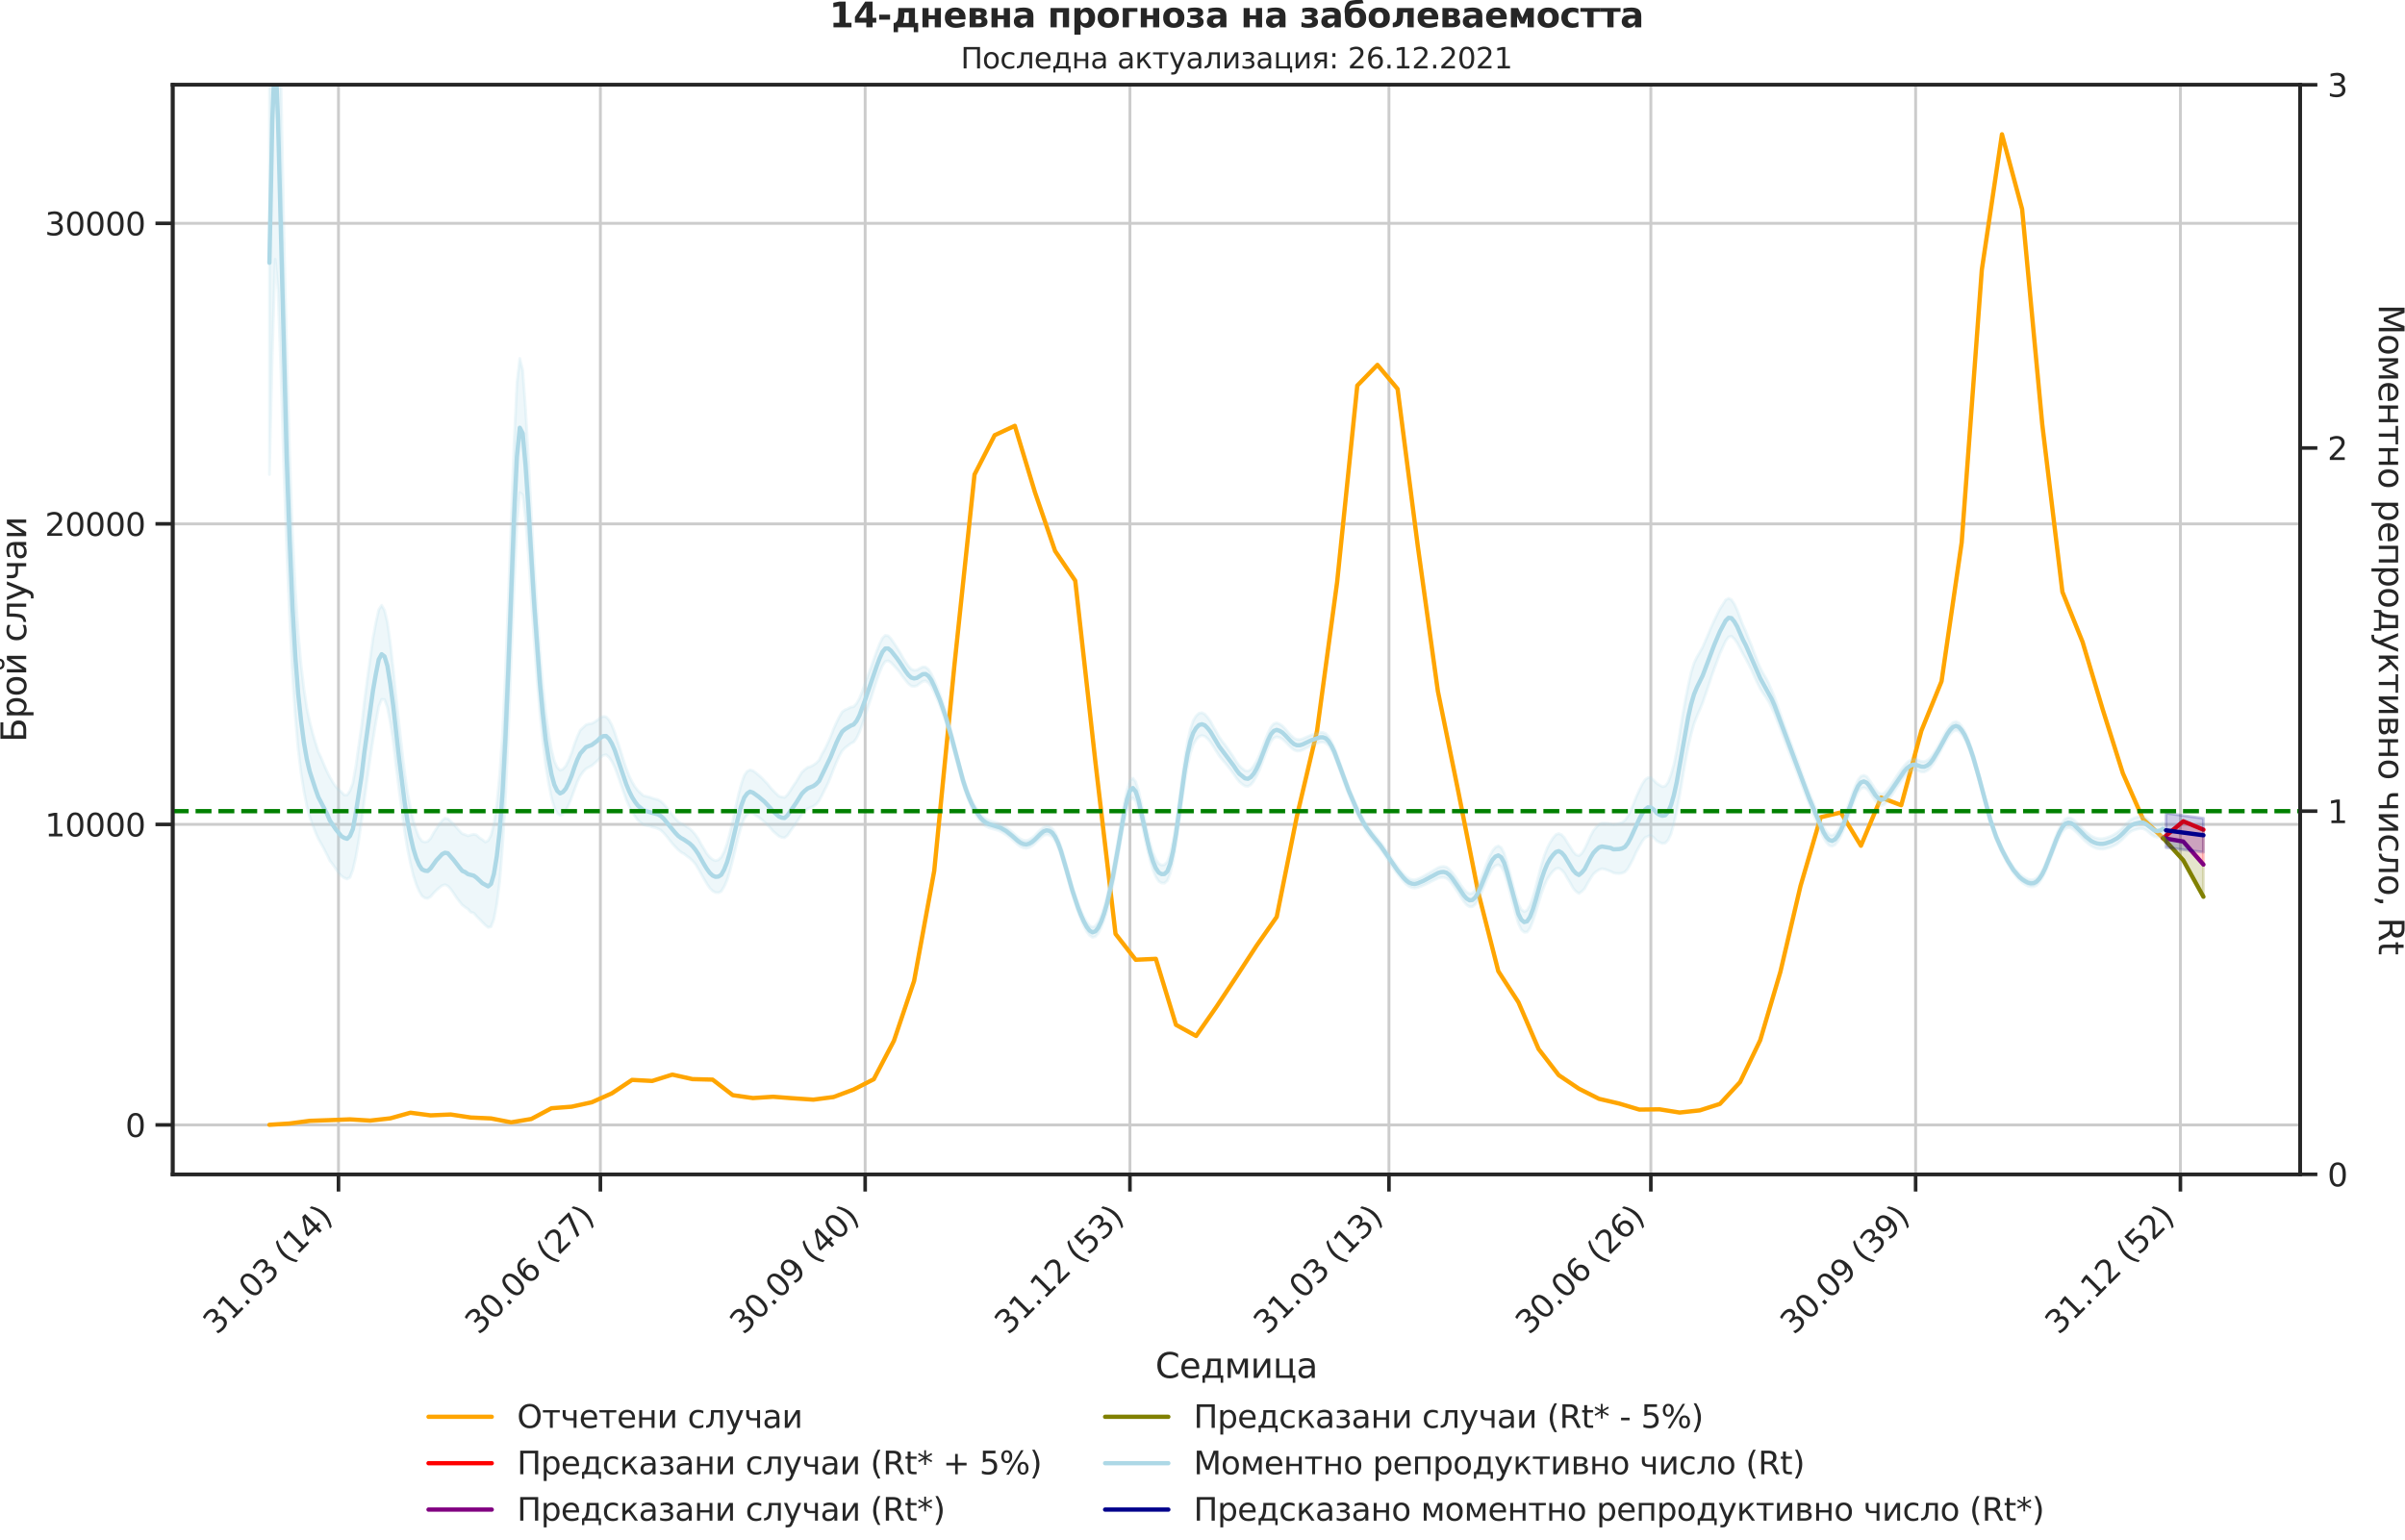<?xml version="1.0" encoding="utf-8" standalone="no"?>
<!DOCTYPE svg PUBLIC "-//W3C//DTD SVG 1.1//EN"
  "http://www.w3.org/Graphics/SVG/1.1/DTD/svg11.dtd">
<svg xmlns:xlink="http://www.w3.org/1999/xlink" width="836.966pt" height="535.945pt" viewBox="0 0 836.966 535.945" xmlns="http://www.w3.org/2000/svg" version="1.1">
 <defs>
  <style type="text/css">*{stroke-linejoin: round; stroke-linecap: butt}</style>
 </defs>
 <g id="figure_1">
  <g id="patch_1">
   <path d="M 0 535.945 
L 836.966 535.945 
L 836.966 0 
L 0 0 
L 0 535.945 
z
" style="fill: none"/>
  </g>
  <g id="axes_1">
   <g id="patch_2">
    <path d="M 60.108 408.721 
L 800.467 408.721 
L 800.467 29.51 
L 60.108 29.51 
L 60.108 408.721 
z
" style="fill: none"/>
   </g>
   <g id="matplotlib.axis_1">
    <g id="xtick_1">
     <g id="line2d_1">
      <path d="M 117.798 408.721 
L 117.798 29.51 
" clip-path="url(#pb417bdc9a8)" style="fill: none; stroke: #cccccc; stroke-linecap: round"/>
     </g>
     <g id="line2d_2">
      <defs>
       <path id="m6a756b34ae" d="M 0 0 
L 0 6 
" style="stroke: #262626; stroke-width: 1.25"/>
      </defs>
      <g>
       <use xlink:href="#m6a756b34ae" x="117.798" y="408.721" style="fill: #262626; stroke: #262626; stroke-width: 1.25"/>
      </g>
     </g>
     <g id="text_1">
      <!-- 31.03 (14) -->
      <g style="fill: #262626" transform="translate(75.474 464.838)rotate(-45)scale(0.11 -0.11)">
       <defs>
        <path id="DejaVuSans-33" d="M 2597 2516 
Q 3050 2419 3304 2112 
Q 3559 1806 3559 1356 
Q 3559 666 3084 287 
Q 2609 -91 1734 -91 
Q 1441 -91 1130 -33 
Q 819 25 488 141 
L 488 750 
Q 750 597 1062 519 
Q 1375 441 1716 441 
Q 2309 441 2620 675 
Q 2931 909 2931 1356 
Q 2931 1769 2642 2001 
Q 2353 2234 1838 2234 
L 1294 2234 
L 1294 2753 
L 1863 2753 
Q 2328 2753 2575 2939 
Q 2822 3125 2822 3475 
Q 2822 3834 2567 4026 
Q 2313 4219 1838 4219 
Q 1578 4219 1281 4162 
Q 984 4106 628 3988 
L 628 4550 
Q 988 4650 1302 4700 
Q 1616 4750 1894 4750 
Q 2613 4750 3031 4423 
Q 3450 4097 3450 3541 
Q 3450 3153 3228 2886 
Q 3006 2619 2597 2516 
z
" transform="scale(0.016)"/>
        <path id="DejaVuSans-31" d="M 794 531 
L 1825 531 
L 1825 4091 
L 703 3866 
L 703 4441 
L 1819 4666 
L 2450 4666 
L 2450 531 
L 3481 531 
L 3481 0 
L 794 0 
L 794 531 
z
" transform="scale(0.016)"/>
        <path id="DejaVuSans-2e" d="M 684 794 
L 1344 794 
L 1344 0 
L 684 0 
L 684 794 
z
" transform="scale(0.016)"/>
        <path id="DejaVuSans-30" d="M 2034 4250 
Q 1547 4250 1301 3770 
Q 1056 3291 1056 2328 
Q 1056 1369 1301 889 
Q 1547 409 2034 409 
Q 2525 409 2770 889 
Q 3016 1369 3016 2328 
Q 3016 3291 2770 3770 
Q 2525 4250 2034 4250 
z
M 2034 4750 
Q 2819 4750 3233 4129 
Q 3647 3509 3647 2328 
Q 3647 1150 3233 529 
Q 2819 -91 2034 -91 
Q 1250 -91 836 529 
Q 422 1150 422 2328 
Q 422 3509 836 4129 
Q 1250 4750 2034 4750 
z
" transform="scale(0.016)"/>
        <path id="DejaVuSans-20" transform="scale(0.016)"/>
        <path id="DejaVuSans-28" d="M 1984 4856 
Q 1566 4138 1362 3434 
Q 1159 2731 1159 2009 
Q 1159 1288 1364 580 
Q 1569 -128 1984 -844 
L 1484 -844 
Q 1016 -109 783 600 
Q 550 1309 550 2009 
Q 550 2706 781 3412 
Q 1013 4119 1484 4856 
L 1984 4856 
z
" transform="scale(0.016)"/>
        <path id="DejaVuSans-34" d="M 2419 4116 
L 825 1625 
L 2419 1625 
L 2419 4116 
z
M 2253 4666 
L 3047 4666 
L 3047 1625 
L 3713 1625 
L 3713 1100 
L 3047 1100 
L 3047 0 
L 2419 0 
L 2419 1100 
L 313 1100 
L 313 1709 
L 2253 4666 
z
" transform="scale(0.016)"/>
        <path id="DejaVuSans-29" d="M 513 4856 
L 1013 4856 
Q 1481 4119 1714 3412 
Q 1947 2706 1947 2009 
Q 1947 1309 1714 600 
Q 1481 -109 1013 -844 
L 513 -844 
Q 928 -128 1133 580 
Q 1338 1288 1338 2009 
Q 1338 2731 1133 3434 
Q 928 4138 513 4856 
z
" transform="scale(0.016)"/>
       </defs>
       <use xlink:href="#DejaVuSans-33"/>
       <use xlink:href="#DejaVuSans-31" x="63.623"/>
       <use xlink:href="#DejaVuSans-2e" x="127.246"/>
       <use xlink:href="#DejaVuSans-30" x="159.033"/>
       <use xlink:href="#DejaVuSans-33" x="222.656"/>
       <use xlink:href="#DejaVuSans-20" x="286.279"/>
       <use xlink:href="#DejaVuSans-28" x="318.066"/>
       <use xlink:href="#DejaVuSans-31" x="357.08"/>
       <use xlink:href="#DejaVuSans-34" x="420.703"/>
       <use xlink:href="#DejaVuSans-29" x="484.326"/>
      </g>
     </g>
    </g>
    <g id="xtick_2">
     <g id="line2d_3">
      <path d="M 208.941 408.721 
L 208.941 29.51 
" clip-path="url(#pb417bdc9a8)" style="fill: none; stroke: #cccccc; stroke-linecap: round"/>
     </g>
     <g id="line2d_4">
      <g>
       <use xlink:href="#m6a756b34ae" x="208.941" y="408.721" style="fill: #262626; stroke: #262626; stroke-width: 1.25"/>
      </g>
     </g>
     <g id="text_2">
      <!-- 30.06 (27) -->
      <g style="fill: #262626" transform="translate(166.616 464.838)rotate(-45)scale(0.11 -0.11)">
       <defs>
        <path id="DejaVuSans-36" d="M 2113 2584 
Q 1688 2584 1439 2293 
Q 1191 2003 1191 1497 
Q 1191 994 1439 701 
Q 1688 409 2113 409 
Q 2538 409 2786 701 
Q 3034 994 3034 1497 
Q 3034 2003 2786 2293 
Q 2538 2584 2113 2584 
z
M 3366 4563 
L 3366 3988 
Q 3128 4100 2886 4159 
Q 2644 4219 2406 4219 
Q 1781 4219 1451 3797 
Q 1122 3375 1075 2522 
Q 1259 2794 1537 2939 
Q 1816 3084 2150 3084 
Q 2853 3084 3261 2657 
Q 3669 2231 3669 1497 
Q 3669 778 3244 343 
Q 2819 -91 2113 -91 
Q 1303 -91 875 529 
Q 447 1150 447 2328 
Q 447 3434 972 4092 
Q 1497 4750 2381 4750 
Q 2619 4750 2861 4703 
Q 3103 4656 3366 4563 
z
" transform="scale(0.016)"/>
        <path id="DejaVuSans-32" d="M 1228 531 
L 3431 531 
L 3431 0 
L 469 0 
L 469 531 
Q 828 903 1448 1529 
Q 2069 2156 2228 2338 
Q 2531 2678 2651 2914 
Q 2772 3150 2772 3378 
Q 2772 3750 2511 3984 
Q 2250 4219 1831 4219 
Q 1534 4219 1204 4116 
Q 875 4013 500 3803 
L 500 4441 
Q 881 4594 1212 4672 
Q 1544 4750 1819 4750 
Q 2544 4750 2975 4387 
Q 3406 4025 3406 3419 
Q 3406 3131 3298 2873 
Q 3191 2616 2906 2266 
Q 2828 2175 2409 1742 
Q 1991 1309 1228 531 
z
" transform="scale(0.016)"/>
        <path id="DejaVuSans-37" d="M 525 4666 
L 3525 4666 
L 3525 4397 
L 1831 0 
L 1172 0 
L 2766 4134 
L 525 4134 
L 525 4666 
z
" transform="scale(0.016)"/>
       </defs>
       <use xlink:href="#DejaVuSans-33"/>
       <use xlink:href="#DejaVuSans-30" x="63.623"/>
       <use xlink:href="#DejaVuSans-2e" x="127.246"/>
       <use xlink:href="#DejaVuSans-30" x="159.033"/>
       <use xlink:href="#DejaVuSans-36" x="222.656"/>
       <use xlink:href="#DejaVuSans-20" x="286.279"/>
       <use xlink:href="#DejaVuSans-28" x="318.066"/>
       <use xlink:href="#DejaVuSans-32" x="357.08"/>
       <use xlink:href="#DejaVuSans-37" x="420.703"/>
       <use xlink:href="#DejaVuSans-29" x="484.326"/>
      </g>
     </g>
    </g>
    <g id="xtick_3">
     <g id="line2d_5">
      <path d="M 301.085 408.721 
L 301.085 29.51 
" clip-path="url(#pb417bdc9a8)" style="fill: none; stroke: #cccccc; stroke-linecap: round"/>
     </g>
     <g id="line2d_6">
      <g>
       <use xlink:href="#m6a756b34ae" x="301.085" y="408.721" style="fill: #262626; stroke: #262626; stroke-width: 1.25"/>
      </g>
     </g>
     <g id="text_3">
      <!-- 30.09 (40) -->
      <g style="fill: #262626" transform="translate(258.761 464.838)rotate(-45)scale(0.11 -0.11)">
       <defs>
        <path id="DejaVuSans-39" d="M 703 97 
L 703 672 
Q 941 559 1184 500 
Q 1428 441 1663 441 
Q 2288 441 2617 861 
Q 2947 1281 2994 2138 
Q 2813 1869 2534 1725 
Q 2256 1581 1919 1581 
Q 1219 1581 811 2004 
Q 403 2428 403 3163 
Q 403 3881 828 4315 
Q 1253 4750 1959 4750 
Q 2769 4750 3195 4129 
Q 3622 3509 3622 2328 
Q 3622 1225 3098 567 
Q 2575 -91 1691 -91 
Q 1453 -91 1209 -44 
Q 966 3 703 97 
z
M 1959 2075 
Q 2384 2075 2632 2365 
Q 2881 2656 2881 3163 
Q 2881 3666 2632 3958 
Q 2384 4250 1959 4250 
Q 1534 4250 1286 3958 
Q 1038 3666 1038 3163 
Q 1038 2656 1286 2365 
Q 1534 2075 1959 2075 
z
" transform="scale(0.016)"/>
       </defs>
       <use xlink:href="#DejaVuSans-33"/>
       <use xlink:href="#DejaVuSans-30" x="63.623"/>
       <use xlink:href="#DejaVuSans-2e" x="127.246"/>
       <use xlink:href="#DejaVuSans-30" x="159.033"/>
       <use xlink:href="#DejaVuSans-39" x="222.656"/>
       <use xlink:href="#DejaVuSans-20" x="286.279"/>
       <use xlink:href="#DejaVuSans-28" x="318.066"/>
       <use xlink:href="#DejaVuSans-34" x="357.08"/>
       <use xlink:href="#DejaVuSans-30" x="420.703"/>
       <use xlink:href="#DejaVuSans-29" x="484.326"/>
      </g>
     </g>
    </g>
    <g id="xtick_4">
     <g id="line2d_7">
      <path d="M 393.229 408.721 
L 393.229 29.51 
" clip-path="url(#pb417bdc9a8)" style="fill: none; stroke: #cccccc; stroke-linecap: round"/>
     </g>
     <g id="line2d_8">
      <g>
       <use xlink:href="#m6a756b34ae" x="393.229" y="408.721" style="fill: #262626; stroke: #262626; stroke-width: 1.25"/>
      </g>
     </g>
     <g id="text_4">
      <!-- 31.12 (53) -->
      <g style="fill: #262626" transform="translate(350.905 464.838)rotate(-45)scale(0.11 -0.11)">
       <defs>
        <path id="DejaVuSans-35" d="M 691 4666 
L 3169 4666 
L 3169 4134 
L 1269 4134 
L 1269 2991 
Q 1406 3038 1543 3061 
Q 1681 3084 1819 3084 
Q 2600 3084 3056 2656 
Q 3513 2228 3513 1497 
Q 3513 744 3044 326 
Q 2575 -91 1722 -91 
Q 1428 -91 1123 -41 
Q 819 9 494 109 
L 494 744 
Q 775 591 1075 516 
Q 1375 441 1709 441 
Q 2250 441 2565 725 
Q 2881 1009 2881 1497 
Q 2881 1984 2565 2268 
Q 2250 2553 1709 2553 
Q 1456 2553 1204 2497 
Q 953 2441 691 2322 
L 691 4666 
z
" transform="scale(0.016)"/>
       </defs>
       <use xlink:href="#DejaVuSans-33"/>
       <use xlink:href="#DejaVuSans-31" x="63.623"/>
       <use xlink:href="#DejaVuSans-2e" x="127.246"/>
       <use xlink:href="#DejaVuSans-31" x="159.033"/>
       <use xlink:href="#DejaVuSans-32" x="222.656"/>
       <use xlink:href="#DejaVuSans-20" x="286.279"/>
       <use xlink:href="#DejaVuSans-28" x="318.066"/>
       <use xlink:href="#DejaVuSans-35" x="357.08"/>
       <use xlink:href="#DejaVuSans-33" x="420.703"/>
       <use xlink:href="#DejaVuSans-29" x="484.326"/>
      </g>
     </g>
    </g>
    <g id="xtick_5">
     <g id="line2d_9">
      <path d="M 483.371 408.721 
L 483.371 29.51 
" clip-path="url(#pb417bdc9a8)" style="fill: none; stroke: #cccccc; stroke-linecap: round"/>
     </g>
     <g id="line2d_10">
      <g>
       <use xlink:href="#m6a756b34ae" x="483.371" y="408.721" style="fill: #262626; stroke: #262626; stroke-width: 1.25"/>
      </g>
     </g>
     <g id="text_5">
      <!-- 31.03 (13) -->
      <g style="fill: #262626" transform="translate(441.046 464.838)rotate(-45)scale(0.11 -0.11)">
       <use xlink:href="#DejaVuSans-33"/>
       <use xlink:href="#DejaVuSans-31" x="63.623"/>
       <use xlink:href="#DejaVuSans-2e" x="127.246"/>
       <use xlink:href="#DejaVuSans-30" x="159.033"/>
       <use xlink:href="#DejaVuSans-33" x="222.656"/>
       <use xlink:href="#DejaVuSans-20" x="286.279"/>
       <use xlink:href="#DejaVuSans-28" x="318.066"/>
       <use xlink:href="#DejaVuSans-31" x="357.08"/>
       <use xlink:href="#DejaVuSans-33" x="420.703"/>
       <use xlink:href="#DejaVuSans-29" x="484.326"/>
      </g>
     </g>
    </g>
    <g id="xtick_6">
     <g id="line2d_11">
      <path d="M 574.513 408.721 
L 574.513 29.51 
" clip-path="url(#pb417bdc9a8)" style="fill: none; stroke: #cccccc; stroke-linecap: round"/>
     </g>
     <g id="line2d_12">
      <g>
       <use xlink:href="#m6a756b34ae" x="574.513" y="408.721" style="fill: #262626; stroke: #262626; stroke-width: 1.25"/>
      </g>
     </g>
     <g id="text_6">
      <!-- 30.06 (26) -->
      <g style="fill: #262626" transform="translate(532.189 464.838)rotate(-45)scale(0.11 -0.11)">
       <use xlink:href="#DejaVuSans-33"/>
       <use xlink:href="#DejaVuSans-30" x="63.623"/>
       <use xlink:href="#DejaVuSans-2e" x="127.246"/>
       <use xlink:href="#DejaVuSans-30" x="159.033"/>
       <use xlink:href="#DejaVuSans-36" x="222.656"/>
       <use xlink:href="#DejaVuSans-20" x="286.279"/>
       <use xlink:href="#DejaVuSans-28" x="318.066"/>
       <use xlink:href="#DejaVuSans-32" x="357.08"/>
       <use xlink:href="#DejaVuSans-36" x="420.703"/>
       <use xlink:href="#DejaVuSans-29" x="484.326"/>
      </g>
     </g>
    </g>
    <g id="xtick_7">
     <g id="line2d_13">
      <path d="M 666.658 408.721 
L 666.658 29.51 
" clip-path="url(#pb417bdc9a8)" style="fill: none; stroke: #cccccc; stroke-linecap: round"/>
     </g>
     <g id="line2d_14">
      <g>
       <use xlink:href="#m6a756b34ae" x="666.658" y="408.721" style="fill: #262626; stroke: #262626; stroke-width: 1.25"/>
      </g>
     </g>
     <g id="text_7">
      <!-- 30.09 (39) -->
      <g style="fill: #262626" transform="translate(624.334 464.838)rotate(-45)scale(0.11 -0.11)">
       <use xlink:href="#DejaVuSans-33"/>
       <use xlink:href="#DejaVuSans-30" x="63.623"/>
       <use xlink:href="#DejaVuSans-2e" x="127.246"/>
       <use xlink:href="#DejaVuSans-30" x="159.033"/>
       <use xlink:href="#DejaVuSans-39" x="222.656"/>
       <use xlink:href="#DejaVuSans-20" x="286.279"/>
       <use xlink:href="#DejaVuSans-28" x="318.066"/>
       <use xlink:href="#DejaVuSans-33" x="357.08"/>
       <use xlink:href="#DejaVuSans-39" x="420.703"/>
       <use xlink:href="#DejaVuSans-29" x="484.326"/>
      </g>
     </g>
    </g>
    <g id="xtick_8">
     <g id="line2d_15">
      <path d="M 758.802 408.721 
L 758.802 29.51 
" clip-path="url(#pb417bdc9a8)" style="fill: none; stroke: #cccccc; stroke-linecap: round"/>
     </g>
     <g id="line2d_16">
      <g>
       <use xlink:href="#m6a756b34ae" x="758.802" y="408.721" style="fill: #262626; stroke: #262626; stroke-width: 1.25"/>
      </g>
     </g>
     <g id="text_8">
      <!-- 31.12 (52) -->
      <g style="fill: #262626" transform="translate(716.478 464.838)rotate(-45)scale(0.11 -0.11)">
       <use xlink:href="#DejaVuSans-33"/>
       <use xlink:href="#DejaVuSans-31" x="63.623"/>
       <use xlink:href="#DejaVuSans-2e" x="127.246"/>
       <use xlink:href="#DejaVuSans-31" x="159.033"/>
       <use xlink:href="#DejaVuSans-32" x="222.656"/>
       <use xlink:href="#DejaVuSans-20" x="286.279"/>
       <use xlink:href="#DejaVuSans-28" x="318.066"/>
       <use xlink:href="#DejaVuSans-35" x="357.08"/>
       <use xlink:href="#DejaVuSans-32" x="420.703"/>
       <use xlink:href="#DejaVuSans-29" x="484.326"/>
      </g>
     </g>
    </g>
    <g id="text_9">
     <!-- Седмица -->
     <g style="fill: #262626" transform="translate(402.072 479.573)scale(0.12 -0.12)">
      <defs>
       <path id="DejaVuSans-421" d="M 4122 4306 
L 4122 3641 
Q 3803 3938 3442 4084 
Q 3081 4231 2675 4231 
Q 1875 4231 1450 3742 
Q 1025 3253 1025 2328 
Q 1025 1406 1450 917 
Q 1875 428 2675 428 
Q 3081 428 3442 575 
Q 3803 722 4122 1019 
L 4122 359 
Q 3791 134 3420 21 
Q 3050 -91 2638 -91 
Q 1578 -91 968 557 
Q 359 1206 359 2328 
Q 359 3453 968 4101 
Q 1578 4750 2638 4750 
Q 3056 4750 3426 4639 
Q 3797 4528 4122 4306 
z
" transform="scale(0.016)"/>
       <path id="DejaVuSans-435" d="M 3597 1894 
L 3597 1613 
L 953 1613 
Q 991 1019 1311 708 
Q 1631 397 2203 397 
Q 2534 397 2845 478 
Q 3156 559 3463 722 
L 3463 178 
Q 3153 47 2828 -22 
Q 2503 -91 2169 -91 
Q 1331 -91 842 396 
Q 353 884 353 1716 
Q 353 2575 817 3079 
Q 1281 3584 2069 3584 
Q 2775 3584 3186 3129 
Q 3597 2675 3597 1894 
z
M 3022 2063 
Q 3016 2534 2758 2815 
Q 2500 3097 2075 3097 
Q 1594 3097 1305 2825 
Q 1016 2553 972 2059 
L 3022 2063 
z
" transform="scale(0.016)"/>
       <path id="DejaVuSans-434" d="M 1384 459 
L 3053 459 
L 3053 3041 
L 1844 3041 
L 1844 2603 
Q 1844 1316 1475 628 
L 1384 459 
z
M 550 459 
Q 834 584 959 850 
Q 1266 1509 1266 2838 
L 1266 3500 
L 3631 3500 
L 3631 459 
L 4091 459 
L 4091 -884 
L 3631 -884 
L 3631 0 
L 794 0 
L 794 -884 
L 334 -884 
L 334 459 
L 550 459 
z
" transform="scale(0.016)"/>
       <path id="DejaVuSans-43c" d="M 581 3500 
L 1422 3500 
L 2416 1156 
L 3413 3500 
L 4247 3500 
L 4247 0 
L 3669 0 
L 3669 2950 
L 2703 672 
L 2128 672 
L 1159 2950 
L 1159 0 
L 581 0 
L 581 3500 
z
" transform="scale(0.016)"/>
       <path id="DejaVuSans-438" d="M 3578 3500 
L 3578 0 
L 3006 0 
L 3006 2809 
L 1319 0 
L 581 0 
L 581 3500 
L 1153 3500 
L 1153 697 
L 2838 3500 
L 3578 3500 
z
" transform="scale(0.016)"/>
       <path id="DejaVuSans-446" d="M 3603 0 
L 581 0 
L 581 3500 
L 1159 3500 
L 1159 459 
L 3025 459 
L 3025 3500 
L 3603 3500 
L 3603 459 
L 4063 459 
L 4063 -884 
L 3603 -884 
L 3603 0 
z
" transform="scale(0.016)"/>
       <path id="DejaVuSans-430" d="M 2194 1759 
Q 1497 1759 1228 1600 
Q 959 1441 959 1056 
Q 959 750 1161 570 
Q 1363 391 1709 391 
Q 2188 391 2477 730 
Q 2766 1069 2766 1631 
L 2766 1759 
L 2194 1759 
z
M 3341 1997 
L 3341 0 
L 2766 0 
L 2766 531 
Q 2569 213 2275 61 
Q 1981 -91 1556 -91 
Q 1019 -91 701 211 
Q 384 513 384 1019 
Q 384 1609 779 1909 
Q 1175 2209 1959 2209 
L 2766 2209 
L 2766 2266 
Q 2766 2663 2505 2880 
Q 2244 3097 1772 3097 
Q 1472 3097 1187 3025 
Q 903 2953 641 2809 
L 641 3341 
Q 956 3463 1253 3523 
Q 1550 3584 1831 3584 
Q 2591 3584 2966 3190 
Q 3341 2797 3341 1997 
z
" transform="scale(0.016)"/>
      </defs>
      <use xlink:href="#DejaVuSans-421"/>
      <use xlink:href="#DejaVuSans-435" x="69.824"/>
      <use xlink:href="#DejaVuSans-434" x="131.348"/>
      <use xlink:href="#DejaVuSans-43c" x="200.488"/>
      <use xlink:href="#DejaVuSans-438" x="275.928"/>
      <use xlink:href="#DejaVuSans-446" x="340.918"/>
      <use xlink:href="#DejaVuSans-430" x="408.984"/>
     </g>
    </g>
   </g>
   <g id="matplotlib.axis_2">
    <g id="ytick_1">
     <g id="line2d_17">
      <path d="M 60.108 391.526 
L 800.467 391.526 
" clip-path="url(#pb417bdc9a8)" style="fill: none; stroke: #cccccc; stroke-linecap: round"/>
     </g>
     <g id="line2d_18">
      <defs>
       <path id="m27866959da" d="M 0 0 
L -6 0 
" style="stroke: #262626; stroke-width: 1.25"/>
      </defs>
      <g>
       <use xlink:href="#m27866959da" x="60.108" y="391.526" style="fill: #262626; stroke: #262626; stroke-width: 1.25"/>
      </g>
     </g>
     <g id="text_10">
      <!-- 0 -->
      <g style="fill: #262626" transform="translate(43.609 395.705)scale(0.11 -0.11)">
       <use xlink:href="#DejaVuSans-30"/>
      </g>
     </g>
    </g>
    <g id="ytick_2">
     <g id="line2d_19">
      <path d="M 60.108 286.927 
L 800.467 286.927 
" clip-path="url(#pb417bdc9a8)" style="fill: none; stroke: #cccccc; stroke-linecap: round"/>
     </g>
     <g id="line2d_20">
      <g>
       <use xlink:href="#m27866959da" x="60.108" y="286.927" style="fill: #262626; stroke: #262626; stroke-width: 1.25"/>
      </g>
     </g>
     <g id="text_11">
      <!-- 10000 -->
      <g style="fill: #262626" transform="translate(15.614 291.106)scale(0.11 -0.11)">
       <use xlink:href="#DejaVuSans-31"/>
       <use xlink:href="#DejaVuSans-30" x="63.623"/>
       <use xlink:href="#DejaVuSans-30" x="127.246"/>
       <use xlink:href="#DejaVuSans-30" x="190.869"/>
       <use xlink:href="#DejaVuSans-30" x="254.492"/>
      </g>
     </g>
    </g>
    <g id="ytick_3">
     <g id="line2d_21">
      <path d="M 60.108 182.328 
L 800.467 182.328 
" clip-path="url(#pb417bdc9a8)" style="fill: none; stroke: #cccccc; stroke-linecap: round"/>
     </g>
     <g id="line2d_22">
      <g>
       <use xlink:href="#m27866959da" x="60.108" y="182.328" style="fill: #262626; stroke: #262626; stroke-width: 1.25"/>
      </g>
     </g>
     <g id="text_12">
      <!-- 20000 -->
      <g style="fill: #262626" transform="translate(15.614 186.507)scale(0.11 -0.11)">
       <use xlink:href="#DejaVuSans-32"/>
       <use xlink:href="#DejaVuSans-30" x="63.623"/>
       <use xlink:href="#DejaVuSans-30" x="127.246"/>
       <use xlink:href="#DejaVuSans-30" x="190.869"/>
       <use xlink:href="#DejaVuSans-30" x="254.492"/>
      </g>
     </g>
    </g>
    <g id="ytick_4">
     <g id="line2d_23">
      <path d="M 60.108 77.729 
L 800.467 77.729 
" clip-path="url(#pb417bdc9a8)" style="fill: none; stroke: #cccccc; stroke-linecap: round"/>
     </g>
     <g id="line2d_24">
      <g>
       <use xlink:href="#m27866959da" x="60.108" y="77.729" style="fill: #262626; stroke: #262626; stroke-width: 1.25"/>
      </g>
     </g>
     <g id="text_13">
      <!-- 30000 -->
      <g style="fill: #262626" transform="translate(15.614 81.908)scale(0.11 -0.11)">
       <use xlink:href="#DejaVuSans-33"/>
       <use xlink:href="#DejaVuSans-30" x="63.623"/>
       <use xlink:href="#DejaVuSans-30" x="127.246"/>
       <use xlink:href="#DejaVuSans-30" x="190.869"/>
       <use xlink:href="#DejaVuSans-30" x="254.492"/>
      </g>
     </g>
    </g>
    <g id="text_14">
     <!-- Брой случаи -->
     <g style="fill: #262626" transform="translate(9.118 258.325)rotate(-90)scale(0.12 -0.12)">
      <defs>
       <path id="DejaVuSans-411" d="M 3272 1372 
Q 3272 1806 3026 2017 
Q 2781 2228 2272 2228 
L 1259 2228 
L 1259 519 
L 2272 519 
Q 2781 519 3026 730 
Q 3272 941 3272 1372 
z
M 3609 4666 
L 3609 4147 
L 1259 4147 
L 1259 2747 
L 2303 2747 
Q 3088 2747 3513 2406 
Q 3938 2066 3938 1372 
Q 3938 681 3527 340 
Q 3116 0 2303 0 
L 628 0 
L 628 4666 
L 3609 4666 
z
" transform="scale(0.016)"/>
       <path id="DejaVuSans-440" d="M 1159 525 
L 1159 -1331 
L 581 -1331 
L 581 3500 
L 1159 3500 
L 1159 2969 
Q 1341 3281 1617 3432 
Q 1894 3584 2278 3584 
Q 2916 3584 3314 3078 
Q 3713 2572 3713 1747 
Q 3713 922 3314 415 
Q 2916 -91 2278 -91 
Q 1894 -91 1617 61 
Q 1341 213 1159 525 
z
M 3116 1747 
Q 3116 2381 2855 2742 
Q 2594 3103 2138 3103 
Q 1681 3103 1420 2742 
Q 1159 2381 1159 1747 
Q 1159 1113 1420 752 
Q 1681 391 2138 391 
Q 2594 391 2855 752 
Q 3116 1113 3116 1747 
z
" transform="scale(0.016)"/>
       <path id="DejaVuSans-43e" d="M 1959 3097 
Q 1497 3097 1228 2736 
Q 959 2375 959 1747 
Q 959 1119 1226 758 
Q 1494 397 1959 397 
Q 2419 397 2687 759 
Q 2956 1122 2956 1747 
Q 2956 2369 2687 2733 
Q 2419 3097 1959 3097 
z
M 1959 3584 
Q 2709 3584 3137 3096 
Q 3566 2609 3566 1747 
Q 3566 888 3137 398 
Q 2709 -91 1959 -91 
Q 1206 -91 779 398 
Q 353 888 353 1747 
Q 353 2609 779 3096 
Q 1206 3584 1959 3584 
z
" transform="scale(0.016)"/>
       <path id="DejaVuSans-439" d="M 3578 3500 
L 3578 0 
L 3006 0 
L 3006 2809 
L 1319 0 
L 581 0 
L 581 3500 
L 1153 3500 
L 1153 697 
L 2838 3500 
L 3578 3500 
z
M 1102 4833 
L 1471 4833 
Q 1505 4599 1656 4481 
Q 1808 4364 2080 4364 
Q 2349 4364 2499 4480 
Q 2649 4596 2689 4833 
L 3058 4833 
Q 3027 4386 2780 4161 
Q 2533 3936 2080 3936 
Q 1627 3936 1380 4161 
Q 1133 4386 1102 4833 
z
" transform="scale(0.016)"/>
       <path id="DejaVuSans-441" d="M 3122 3366 
L 3122 2828 
Q 2878 2963 2633 3030 
Q 2388 3097 2138 3097 
Q 1578 3097 1268 2742 
Q 959 2388 959 1747 
Q 959 1106 1268 751 
Q 1578 397 2138 397 
Q 2388 397 2633 464 
Q 2878 531 3122 666 
L 3122 134 
Q 2881 22 2623 -34 
Q 2366 -91 2075 -91 
Q 1284 -91 818 406 
Q 353 903 353 1747 
Q 353 2603 823 3093 
Q 1294 3584 2113 3584 
Q 2378 3584 2631 3529 
Q 2884 3475 3122 3366 
z
" transform="scale(0.016)"/>
       <path id="DejaVuSans-43b" d="M 238 0 
L 238 478 
Q 806 566 981 959 
Q 1194 1513 1194 2928 
L 1194 3500 
L 3559 3500 
L 3559 0 
L 2984 0 
L 2984 3041 
L 1769 3041 
L 1769 2694 
Q 1769 1344 1494 738 
Q 1200 91 238 0 
z
" transform="scale(0.016)"/>
       <path id="DejaVuSans-443" d="M 2059 -325 
Q 1816 -950 1584 -1140 
Q 1353 -1331 966 -1331 
L 506 -1331 
L 506 -850 
L 844 -850 
Q 1081 -850 1212 -737 
Q 1344 -625 1503 -206 
L 1606 56 
L 191 3500 
L 800 3500 
L 1894 763 
L 2988 3500 
L 3597 3500 
L 2059 -325 
z
" transform="scale(0.016)"/>
       <path id="DejaVuSans-447" d="M 2625 0 
L 2625 1472 
L 1553 1472 
Q 1075 1472 756 1769 
Q 469 2038 469 2613 
L 469 3500 
L 1044 3500 
L 1044 2666 
Q 1044 2300 1206 2116 
Q 1372 1931 1697 1931 
L 2625 1931 
L 2625 3500 
L 3200 3500 
L 3200 0 
L 2625 0 
z
" transform="scale(0.016)"/>
      </defs>
      <use xlink:href="#DejaVuSans-411"/>
      <use xlink:href="#DejaVuSans-440" x="68.604"/>
      <use xlink:href="#DejaVuSans-43e" x="132.08"/>
      <use xlink:href="#DejaVuSans-439" x="193.262"/>
      <use xlink:href="#DejaVuSans-20" x="258.252"/>
      <use xlink:href="#DejaVuSans-441" x="290.039"/>
      <use xlink:href="#DejaVuSans-43b" x="345.02"/>
      <use xlink:href="#DejaVuSans-443" x="408.936"/>
      <use xlink:href="#DejaVuSans-447" x="468.115"/>
      <use xlink:href="#DejaVuSans-430" x="527.197"/>
      <use xlink:href="#DejaVuSans-438" x="588.477"/>
     </g>
    </g>
   </g>
   <g id="PolyCollection_1">
    <defs>
     <path id="mbd8a4f4471" d="M 752.793 -244.259 
L 752.793 -244.259 
L 759.804 -250.095 
L 766.815 -247.177 
L 766.815 -235.043 
L 766.815 -235.043 
L 759.804 -243.045 
L 752.793 -244.259 
z
" style="stroke: #ff0000; stroke-opacity: 0.2"/>
    </defs>
    <g clip-path="url(#pb417bdc9a8)">
     <use xlink:href="#mbd8a4f4471" x="0" y="535.945" style="fill: #ff0000; fill-opacity: 0.2; stroke: #ff0000; stroke-opacity: 0.2"/>
    </g>
   </g>
   <g id="PolyCollection_2">
    <defs>
     <path id="m396c82d23b" d="M 752.793 -244.259 
L 752.793 -244.259 
L 759.804 -243.045 
L 766.815 -235.043 
L 766.815 -223.83 
L 766.815 -223.83 
L 759.804 -236.529 
L 752.793 -244.259 
z
" style="stroke: #808000; stroke-opacity: 0.2"/>
    </defs>
    <g clip-path="url(#pb417bdc9a8)">
     <use xlink:href="#m396c82d23b" x="0" y="535.945" style="fill: #808000; fill-opacity: 0.2; stroke: #808000; stroke-opacity: 0.2"/>
    </g>
   </g>
   <g id="line2d_25">
    <path d="M 93.76 391.484 
L 100.771 391.034 
L 107.782 390.103 
L 114.793 389.863 
L 121.804 389.591 
L 128.815 390.02 
L 135.826 389.235 
L 142.837 387.279 
L 149.848 388.2 
L 156.859 387.896 
L 163.87 388.953 
L 170.881 389.267 
L 177.892 390.626 
L 184.903 389.455 
L 191.914 385.721 
L 198.925 385.187 
L 205.936 383.65 
L 212.947 380.522 
L 219.958 375.857 
L 226.969 376.223 
L 233.98 374.016 
L 240.991 375.585 
L 248.002 375.763 
L 255.013 381.171 
L 262.024 382.175 
L 269.035 381.725 
L 276.046 382.258 
L 283.057 382.729 
L 290.068 381.819 
L 297.079 379.204 
L 304.09 375.616 
L 311.101 362.228 
L 318.112 341.433 
L 325.123 303.098 
L 332.134 231.678 
L 339.145 165.163 
L 346.156 151.471 
L 353.167 148.208 
L 360.178 171.345 
L 367.189 191.773 
L 374.2 202.118 
L 381.211 265.202 
L 388.222 325.053 
L 395.233 334.038 
L 402.244 333.724 
L 409.255 356.694 
L 416.266 360.565 
L 423.277 350.502 
L 430.288 339.917 
L 437.298 329.143 
L 444.309 319.112 
L 451.32 284.134 
L 458.331 254.449 
L 465.342 202.547 
L 472.353 134.192 
L 479.364 126.995 
L 486.375 135.374 
L 493.386 189.943 
L 500.397 240.569 
L 507.408 275.034 
L 514.419 310.504 
L 521.43 338.024 
L 528.441 348.849 
L 535.452 365.125 
L 542.463 374.204 
L 549.474 378.922 
L 556.485 382.447 
L 563.496 384.089 
L 570.507 386.191 
L 577.518 386.097 
L 584.529 387.216 
L 591.54 386.463 
L 598.551 384.214 
L 605.562 376.621 
L 612.573 362.039 
L 619.584 338.295 
L 626.595 308.38 
L 633.606 284.448 
L 640.617 282.774 
L 647.628 294.353 
L 654.639 277.586 
L 661.65 280.264 
L 668.661 254.334 
L 675.672 237.138 
L 682.683 188.834 
L 689.694 93.9 
L 696.705 46.747 
L 703.716 72.802 
L 710.727 147.674 
L 717.738 206.009 
L 724.749 223.404 
L 731.76 246.907 
L 738.771 269.124 
L 745.782 285.034 
L 752.793 291.686 
" clip-path="url(#pb417bdc9a8)" style="fill: none; stroke: #ffa500; stroke-width: 1.5; stroke-linecap: round"/>
   </g>
   <g id="line2d_26">
    <path d="M 752.793 291.686 
L 759.804 285.85 
L 766.815 288.768 
" clip-path="url(#pb417bdc9a8)" style="fill: none; stroke: #ff0000; stroke-width: 1.5; stroke-linecap: round"/>
   </g>
   <g id="line2d_27">
    <path d="M 752.793 291.686 
L 759.804 292.9 
L 766.815 300.901 
" clip-path="url(#pb417bdc9a8)" style="fill: none; stroke: #800080; stroke-width: 1.5; stroke-linecap: round"/>
   </g>
   <g id="line2d_28">
    <path d="M 752.793 291.686 
L 759.804 299.416 
L 766.815 312.114 
" clip-path="url(#pb417bdc9a8)" style="fill: none; stroke: #808000; stroke-width: 1.5; stroke-linecap: round"/>
   </g>
   <g id="patch_3">
    <path d="M 60.108 408.721 
L 60.108 29.51 
" style="fill: none; stroke: #262626; stroke-width: 1.25; stroke-linejoin: miter; stroke-linecap: square"/>
   </g>
   <g id="patch_4">
    <path d="M 800.467 408.721 
L 800.467 29.51 
" style="fill: none; stroke: #262626; stroke-width: 1.25; stroke-linejoin: miter; stroke-linecap: square"/>
   </g>
   <g id="patch_5">
    <path d="M 60.108 408.721 
L 800.467 408.721 
" style="fill: none; stroke: #262626; stroke-width: 1.25; stroke-linejoin: miter; stroke-linecap: square"/>
   </g>
   <g id="patch_6">
    <path d="M 60.108 29.51 
L 800.467 29.51 
" style="fill: none; stroke: #262626; stroke-width: 1.25; stroke-linejoin: miter; stroke-linecap: square"/>
   </g>
   <g id="text_15">
    <!-- Последна актуализация: 26.12.2021 -->
    <g style="fill: #262626" transform="translate(334.356 23.822)scale(0.1 -0.1)">
     <defs>
      <path id="DejaVuSans-41f" d="M 4184 4666 
L 4184 0 
L 3553 0 
L 3553 4134 
L 1259 4134 
L 1259 0 
L 628 0 
L 628 4666 
L 4184 4666 
z
" transform="scale(0.016)"/>
      <path id="DejaVuSans-43d" d="M 581 3500 
L 1159 3500 
L 1159 2072 
L 3025 2072 
L 3025 3500 
L 3603 3500 
L 3603 0 
L 3025 0 
L 3025 1613 
L 1159 1613 
L 1159 0 
L 581 0 
L 581 3500 
z
" transform="scale(0.016)"/>
      <path id="DejaVuSans-43a" d="M 581 3500 
L 1153 3500 
L 1153 1856 
L 2775 3500 
L 3481 3500 
L 2144 2147 
L 3653 0 
L 3009 0 
L 1769 1766 
L 1153 1141 
L 1153 0 
L 581 0 
L 581 3500 
z
" transform="scale(0.016)"/>
      <path id="DejaVuSans-442" d="M 188 3500 
L 3541 3500 
L 3541 3041 
L 2147 3041 
L 2147 0 
L 1581 0 
L 1581 3041 
L 188 3041 
L 188 3500 
z
" transform="scale(0.016)"/>
      <path id="DejaVuSans-437" d="M 2206 1888 
Q 2594 1813 2809 1584 
Q 3025 1356 3025 1019 
Q 3025 478 2622 193 
Q 2219 -91 1475 -91 
Q 1225 -91 961 -47 
Q 697 -3 416 84 
L 416 619 
Q 638 503 903 445 
Q 1169 388 1459 388 
Q 1931 388 2195 563 
Q 2459 738 2459 1019 
Q 2459 1294 2225 1461 
Q 1991 1628 1563 1628 
L 1100 1628 
L 1100 2103 
L 1584 2103 
Q 1947 2103 2158 2242 
Q 2369 2381 2369 2600 
Q 2369 2800 2151 2944 
Q 1934 3088 1563 3088 
Q 1341 3088 1089 3047 
Q 838 3006 534 2916 
L 534 3438 
Q 841 3513 1106 3550 
Q 1372 3588 1609 3588 
Q 2222 3588 2576 3342 
Q 2931 3097 2931 2656 
Q 2931 2366 2743 2164 
Q 2556 1963 2206 1888 
z
" transform="scale(0.016)"/>
      <path id="DejaVuSans-44f" d="M 1181 2491 
Q 1181 2231 1381 2084 
Q 1581 1938 1953 1938 
L 2728 1938 
L 2728 3041 
L 1953 3041 
Q 1581 3041 1381 2897 
Q 1181 2753 1181 2491 
z
M 363 0 
L 1431 1534 
Q 1069 1616 828 1830 
Q 588 2044 588 2491 
Q 588 2997 923 3248 
Q 1259 3500 1938 3500 
L 3306 3500 
L 3306 0 
L 2728 0 
L 2728 1478 
L 2013 1478 
L 981 0 
L 363 0 
z
" transform="scale(0.016)"/>
      <path id="DejaVuSans-3a" d="M 750 794 
L 1409 794 
L 1409 0 
L 750 0 
L 750 794 
z
M 750 3309 
L 1409 3309 
L 1409 2516 
L 750 2516 
L 750 3309 
z
" transform="scale(0.016)"/>
     </defs>
     <use xlink:href="#DejaVuSans-41f"/>
     <use xlink:href="#DejaVuSans-43e" x="75.195"/>
     <use xlink:href="#DejaVuSans-441" x="136.377"/>
     <use xlink:href="#DejaVuSans-43b" x="191.357"/>
     <use xlink:href="#DejaVuSans-435" x="255.273"/>
     <use xlink:href="#DejaVuSans-434" x="316.797"/>
     <use xlink:href="#DejaVuSans-43d" x="385.938"/>
     <use xlink:href="#DejaVuSans-430" x="451.318"/>
     <use xlink:href="#DejaVuSans-20" x="512.598"/>
     <use xlink:href="#DejaVuSans-430" x="544.385"/>
     <use xlink:href="#DejaVuSans-43a" x="605.664"/>
     <use xlink:href="#DejaVuSans-442" x="666.064"/>
     <use xlink:href="#DejaVuSans-443" x="724.316"/>
     <use xlink:href="#DejaVuSans-430" x="783.496"/>
     <use xlink:href="#DejaVuSans-43b" x="844.775"/>
     <use xlink:href="#DejaVuSans-438" x="908.691"/>
     <use xlink:href="#DejaVuSans-437" x="973.682"/>
     <use xlink:href="#DejaVuSans-430" x="1026.855"/>
     <use xlink:href="#DejaVuSans-446" x="1088.135"/>
     <use xlink:href="#DejaVuSans-438" x="1156.201"/>
     <use xlink:href="#DejaVuSans-44f" x="1221.191"/>
     <use xlink:href="#DejaVuSans-3a" x="1281.348"/>
     <use xlink:href="#DejaVuSans-20" x="1315.039"/>
     <use xlink:href="#DejaVuSans-32" x="1346.826"/>
     <use xlink:href="#DejaVuSans-36" x="1410.449"/>
     <use xlink:href="#DejaVuSans-2e" x="1474.072"/>
     <use xlink:href="#DejaVuSans-31" x="1505.859"/>
     <use xlink:href="#DejaVuSans-32" x="1569.482"/>
     <use xlink:href="#DejaVuSans-2e" x="1633.105"/>
     <use xlink:href="#DejaVuSans-32" x="1664.893"/>
     <use xlink:href="#DejaVuSans-30" x="1728.516"/>
     <use xlink:href="#DejaVuSans-32" x="1792.139"/>
     <use xlink:href="#DejaVuSans-31" x="1855.762"/>
    </g>
   </g>
   <g id="text_16">
    <!-- 14-дневна прогноза на заболеваемостта -->
    <g style="fill: #262626" transform="translate(288.619 9.51)scale(0.12 -0.12)">
     <defs>
      <path id="DejaVuSans-Bold-31" d="M 750 831 
L 1813 831 
L 1813 3847 
L 722 3622 
L 722 4441 
L 1806 4666 
L 2950 4666 
L 2950 831 
L 4013 831 
L 4013 0 
L 750 0 
L 750 831 
z
" transform="scale(0.016)"/>
      <path id="DejaVuSans-Bold-34" d="M 2356 3675 
L 1038 1722 
L 2356 1722 
L 2356 3675 
z
M 2156 4666 
L 3494 4666 
L 3494 1722 
L 4159 1722 
L 4159 850 
L 3494 850 
L 3494 0 
L 2356 0 
L 2356 850 
L 288 850 
L 288 1881 
L 2156 4666 
z
" transform="scale(0.016)"/>
      <path id="DejaVuSans-Bold-2d" d="M 347 2297 
L 2309 2297 
L 2309 1388 
L 347 1388 
L 347 2297 
z
" transform="scale(0.016)"/>
      <path id="DejaVuSans-Bold-434" d="M 547 800 
Q 903 919 1053 1314 
Q 1203 1709 1203 2838 
L 1203 3500 
L 4228 3500 
L 4228 800 
L 4809 800 
L 4809 -884 
L 4009 -884 
L 4009 0 
L 1159 0 
L 1159 -884 
L 359 -884 
L 359 800 
L 547 800 
z
M 3109 2700 
L 2322 2700 
L 2322 2603 
Q 2322 1456 2063 800 
L 3109 800 
L 3109 2700 
z
" transform="scale(0.016)"/>
      <path id="DejaVuSans-Bold-43d" d="M 538 3500 
L 1656 3500 
L 1656 2169 
L 2766 2169 
L 2766 3500 
L 3884 3500 
L 3884 0 
L 2766 0 
L 2766 1478 
L 1656 1478 
L 1656 0 
L 538 0 
L 538 3500 
z
" transform="scale(0.016)"/>
      <path id="DejaVuSans-Bold-435" d="M 4031 1759 
L 4031 1441 
L 1416 1441 
Q 1456 1047 1700 850 
Q 1944 653 2381 653 
Q 2734 653 3104 758 
Q 3475 863 3866 1075 
L 3866 213 
Q 3469 63 3072 -14 
Q 2675 -91 2278 -91 
Q 1328 -91 801 392 
Q 275 875 275 1747 
Q 275 2603 792 3093 
Q 1309 3584 2216 3584 
Q 3041 3584 3536 3087 
Q 4031 2591 4031 1759 
z
M 2881 2131 
Q 2881 2450 2695 2645 
Q 2509 2841 2209 2841 
Q 1884 2841 1681 2658 
Q 1478 2475 1428 2131 
L 2881 2131 
z
" transform="scale(0.016)"/>
      <path id="DejaVuSans-Bold-432" d="M 2184 2181 
Q 2378 2181 2478 2261 
Q 2578 2341 2578 2497 
Q 2578 2653 2478 2731 
Q 2378 2809 2184 2809 
L 1656 2809 
L 1656 2181 
L 2184 2181 
z
M 2222 700 
Q 2469 700 2594 798 
Q 2719 897 2719 1094 
Q 2719 1288 2594 1384 
Q 2469 1481 2222 1481 
L 1656 1481 
L 1656 700 
L 2222 700 
z
M 538 3500 
L 2141 3500 
Q 2919 3500 3267 3279 
Q 3616 3059 3616 2575 
Q 3616 2319 3487 2139 
Q 3359 1959 3119 1872 
Q 3428 1788 3598 1561 
Q 3769 1334 3769 1003 
Q 3769 497 3403 248 
Q 3038 0 2294 0 
L 538 0 
L 538 3500 
z
" transform="scale(0.016)"/>
      <path id="DejaVuSans-Bold-430" d="M 2106 1575 
Q 1756 1575 1579 1456 
Q 1403 1338 1403 1106 
Q 1403 894 1545 773 
Q 1688 653 1941 653 
Q 2256 653 2472 879 
Q 2688 1106 2688 1447 
L 2688 1575 
L 2106 1575 
z
M 3816 1997 
L 3816 0 
L 2688 0 
L 2688 519 
Q 2463 200 2181 54 
Q 1900 -91 1497 -91 
Q 953 -91 614 226 
Q 275 544 275 1050 
Q 275 1666 698 1953 
Q 1122 2241 2028 2241 
L 2688 2241 
L 2688 2328 
Q 2688 2594 2478 2717 
Q 2269 2841 1825 2841 
Q 1466 2841 1156 2769 
Q 847 2697 581 2553 
L 581 3406 
Q 941 3494 1303 3539 
Q 1666 3584 2028 3584 
Q 2975 3584 3395 3211 
Q 3816 2838 3816 1997 
z
" transform="scale(0.016)"/>
      <path id="DejaVuSans-Bold-20" transform="scale(0.016)"/>
      <path id="DejaVuSans-Bold-43f" d="M 3884 3500 
L 3884 0 
L 2766 0 
L 2766 2700 
L 1656 2700 
L 1656 0 
L 538 0 
L 538 3500 
L 3884 3500 
z
" transform="scale(0.016)"/>
      <path id="DejaVuSans-Bold-440" d="M 1656 506 
L 1656 -1331 
L 538 -1331 
L 538 3500 
L 1656 3500 
L 1656 2988 
Q 1888 3294 2169 3439 
Q 2450 3584 2816 3584 
Q 3463 3584 3878 3070 
Q 4294 2556 4294 1747 
Q 4294 938 3878 423 
Q 3463 -91 2816 -91 
Q 2450 -91 2169 54 
Q 1888 200 1656 506 
z
M 2400 2772 
Q 2041 2772 1848 2508 
Q 1656 2244 1656 1747 
Q 1656 1250 1848 986 
Q 2041 722 2400 722 
Q 2759 722 2948 984 
Q 3138 1247 3138 1747 
Q 3138 2247 2948 2509 
Q 2759 2772 2400 2772 
z
" transform="scale(0.016)"/>
      <path id="DejaVuSans-Bold-43e" d="M 2203 2784 
Q 1831 2784 1636 2517 
Q 1441 2250 1441 1747 
Q 1441 1244 1636 976 
Q 1831 709 2203 709 
Q 2569 709 2762 976 
Q 2956 1244 2956 1747 
Q 2956 2250 2762 2517 
Q 2569 2784 2203 2784 
z
M 2203 3584 
Q 3106 3584 3614 3096 
Q 4122 2609 4122 1747 
Q 4122 884 3614 396 
Q 3106 -91 2203 -91 
Q 1297 -91 786 396 
Q 275 884 275 1747 
Q 275 2609 786 3096 
Q 1297 3584 2203 3584 
z
" transform="scale(0.016)"/>
      <path id="DejaVuSans-Bold-433" d="M 538 0 
L 538 3500 
L 3191 3500 
L 3191 2809 
L 1656 2809 
L 1656 0 
L 538 0 
z
" transform="scale(0.016)"/>
      <path id="DejaVuSans-Bold-437" d="M 900 2181 
L 1413 2181 
Q 1872 2181 2039 2281 
Q 2206 2381 2206 2519 
Q 2206 2841 1469 2841 
Q 853 2841 472 2625 
L 472 3434 
Q 1041 3584 1713 3584 
Q 2500 3584 2862 3361 
Q 3225 3138 3225 2666 
Q 3225 2047 2541 1888 
Q 3313 1697 3313 994 
Q 3313 453 2888 181 
Q 2463 -91 1553 -91 
Q 875 -91 313 84 
L 313 947 
Q 1013 653 1428 653 
Q 1884 653 2089 776 
Q 2294 900 2294 1056 
Q 2294 1491 1394 1491 
L 900 1491 
L 900 2181 
z
" transform="scale(0.016)"/>
      <path id="DejaVuSans-Bold-431" d="M 344 1941 
L 322 2463 
Q 275 2672 275 2881 
Q 275 3494 456 3894 
Q 791 4631 1238 4781 
Q 1606 4909 3141 5031 
Q 3297 5044 3475 5072 
L 3725 4378 
Q 3488 4316 2269 4209 
Q 1734 4163 1516 4013 
Q 1153 3766 1125 3300 
Q 1584 3584 2275 3584 
Q 3178 3584 3686 3096 
Q 4194 2609 4194 1747 
Q 4194 884 3687 396 
Q 3181 -91 2275 -91 
Q 1369 -91 858 396 
Q 347 884 347 1747 
Q 347 1866 344 1941 
z
M 2272 2784 
Q 1903 2784 1708 2517 
Q 1513 2250 1513 1747 
Q 1513 1244 1708 976 
Q 1903 709 2272 709 
Q 2641 709 2834 976 
Q 3028 1244 3028 1747 
Q 3028 2250 2834 2517 
Q 2641 2784 2272 2784 
z
" transform="scale(0.016)"/>
      <path id="DejaVuSans-Bold-43b" d="M 353 0 
L 353 800 
Q 906 913 1031 1278 
Q 1125 1556 1125 2928 
L 1125 3500 
L 4150 3500 
L 4150 0 
L 3031 0 
L 3031 2700 
L 2244 2700 
L 2244 2584 
Q 2244 1213 2028 813 
Q 1591 0 353 0 
z
" transform="scale(0.016)"/>
      <path id="DejaVuSans-Bold-43c" d="M 538 3500 
L 1825 3500 
L 2613 1750 
L 3400 3500 
L 4691 3500 
L 4691 0 
L 3575 0 
L 3575 1984 
L 2984 672 
L 2250 672 
L 1656 1984 
L 1656 0 
L 538 0 
L 538 3500 
z
" transform="scale(0.016)"/>
      <path id="DejaVuSans-Bold-441" d="M 3366 3391 
L 3366 2478 
Q 3138 2634 2908 2709 
Q 2678 2784 2431 2784 
Q 1963 2784 1702 2511 
Q 1441 2238 1441 1747 
Q 1441 1256 1702 982 
Q 1963 709 2431 709 
Q 2694 709 2930 787 
Q 3166 866 3366 1019 
L 3366 103 
Q 3103 6 2833 -42 
Q 2563 -91 2291 -91 
Q 1344 -91 809 395 
Q 275 881 275 1747 
Q 275 2613 809 3098 
Q 1344 3584 2291 3584 
Q 2566 3584 2833 3536 
Q 3100 3488 3366 3391 
z
" transform="scale(0.016)"/>
      <path id="DejaVuSans-Bold-442" d="M 25 3500 
L 3681 3500 
L 3681 2809 
L 2413 2809 
L 2413 0 
L 1297 0 
L 1297 2809 
L 25 2809 
L 25 3500 
z
" transform="scale(0.016)"/>
     </defs>
     <use xlink:href="#DejaVuSans-Bold-31"/>
     <use xlink:href="#DejaVuSans-Bold-34" x="69.58"/>
     <use xlink:href="#DejaVuSans-Bold-2d" x="139.16"/>
     <use xlink:href="#DejaVuSans-Bold-434" x="180.664"/>
     <use xlink:href="#DejaVuSans-Bold-43d" x="261.426"/>
     <use xlink:href="#DejaVuSans-Bold-435" x="330.518"/>
     <use xlink:href="#DejaVuSans-Bold-432" x="398.34"/>
     <use xlink:href="#DejaVuSans-Bold-43d" x="461.621"/>
     <use xlink:href="#DejaVuSans-Bold-430" x="530.713"/>
     <use xlink:href="#DejaVuSans-Bold-20" x="598.193"/>
     <use xlink:href="#DejaVuSans-Bold-43f" x="633.008"/>
     <use xlink:href="#DejaVuSans-Bold-440" x="702.1"/>
     <use xlink:href="#DejaVuSans-Bold-43e" x="773.682"/>
     <use xlink:href="#DejaVuSans-Bold-433" x="842.383"/>
     <use xlink:href="#DejaVuSans-Bold-43d" x="894.629"/>
     <use xlink:href="#DejaVuSans-Bold-43e" x="963.721"/>
     <use xlink:href="#DejaVuSans-Bold-437" x="1032.422"/>
     <use xlink:href="#DejaVuSans-Bold-430" x="1090.527"/>
     <use xlink:href="#DejaVuSans-Bold-20" x="1158.008"/>
     <use xlink:href="#DejaVuSans-Bold-43d" x="1192.822"/>
     <use xlink:href="#DejaVuSans-Bold-430" x="1261.914"/>
     <use xlink:href="#DejaVuSans-Bold-20" x="1329.395"/>
     <use xlink:href="#DejaVuSans-Bold-437" x="1364.209"/>
     <use xlink:href="#DejaVuSans-Bold-430" x="1422.314"/>
     <use xlink:href="#DejaVuSans-Bold-431" x="1489.795"/>
     <use xlink:href="#DejaVuSans-Bold-43e" x="1559.619"/>
     <use xlink:href="#DejaVuSans-Bold-43b" x="1628.32"/>
     <use xlink:href="#DejaVuSans-Bold-435" x="1701.562"/>
     <use xlink:href="#DejaVuSans-Bold-432" x="1769.385"/>
     <use xlink:href="#DejaVuSans-Bold-430" x="1832.666"/>
     <use xlink:href="#DejaVuSans-Bold-435" x="1900.146"/>
     <use xlink:href="#DejaVuSans-Bold-43c" x="1967.969"/>
     <use xlink:href="#DejaVuSans-Bold-43e" x="2049.707"/>
     <use xlink:href="#DejaVuSans-Bold-441" x="2118.408"/>
     <use xlink:href="#DejaVuSans-Bold-442" x="2177.686"/>
     <use xlink:href="#DejaVuSans-Bold-442" x="2235.645"/>
     <use xlink:href="#DejaVuSans-Bold-430" x="2293.604"/>
    </g>
   </g>
  </g>
  <g id="axes_2">
   <g id="matplotlib.axis_3">
    <g id="ytick_5">
     <g id="line2d_29">
      <defs>
       <path id="m18b016b560" d="M 0 0 
L 6 0 
" style="stroke: #262626; stroke-width: 1.25"/>
      </defs>
      <g>
       <use xlink:href="#m18b016b560" x="800.467" y="408.721" style="fill: #262626; stroke: #262626; stroke-width: 1.25"/>
      </g>
     </g>
     <g id="text_17">
      <!-- 0 -->
      <g style="fill: #262626" transform="translate(809.967 412.9)scale(0.11 -0.11)">
       <use xlink:href="#DejaVuSans-30"/>
      </g>
     </g>
    </g>
    <g id="ytick_6">
     <g id="line2d_30">
      <g>
       <use xlink:href="#m18b016b560" x="800.467" y="282.317" style="fill: #262626; stroke: #262626; stroke-width: 1.25"/>
      </g>
     </g>
     <g id="text_18">
      <!-- 1 -->
      <g style="fill: #262626" transform="translate(809.967 286.496)scale(0.11 -0.11)">
       <use xlink:href="#DejaVuSans-31"/>
      </g>
     </g>
    </g>
    <g id="ytick_7">
     <g id="line2d_31">
      <g>
       <use xlink:href="#m18b016b560" x="800.467" y="155.914" style="fill: #262626; stroke: #262626; stroke-width: 1.25"/>
      </g>
     </g>
     <g id="text_19">
      <!-- 2 -->
      <g style="fill: #262626" transform="translate(809.967 160.093)scale(0.11 -0.11)">
       <use xlink:href="#DejaVuSans-32"/>
      </g>
     </g>
    </g>
    <g id="ytick_8">
     <g id="line2d_32">
      <g>
       <use xlink:href="#m18b016b560" x="800.467" y="29.51" style="fill: #262626; stroke: #262626; stroke-width: 1.25"/>
      </g>
     </g>
     <g id="text_20">
      <!-- 3 -->
      <g style="fill: #262626" transform="translate(809.967 33.689)scale(0.11 -0.11)">
       <use xlink:href="#DejaVuSans-33"/>
      </g>
     </g>
    </g>
    <g id="text_21">
     <!-- Моментно репродуктивно число, Rt -->
     <g style="fill: #262626" transform="translate(827.848 105.888)rotate(-270)scale(0.12 -0.12)">
      <defs>
       <path id="DejaVuSans-41c" d="M 628 4666 
L 1569 4666 
L 2759 1491 
L 3956 4666 
L 4897 4666 
L 4897 0 
L 4281 0 
L 4281 4097 
L 3078 897 
L 2444 897 
L 1241 4097 
L 1241 0 
L 628 0 
L 628 4666 
z
" transform="scale(0.016)"/>
       <path id="DejaVuSans-43f" d="M 3603 3500 
L 3603 0 
L 3025 0 
L 3025 3041 
L 1159 3041 
L 1159 0 
L 581 0 
L 581 3500 
L 3603 3500 
z
" transform="scale(0.016)"/>
       <path id="DejaVuSans-432" d="M 1156 1613 
L 1156 459 
L 1975 459 
Q 2369 459 2575 607 
Q 2781 756 2781 1038 
Q 2781 1319 2575 1466 
Q 2369 1613 1975 1613 
L 1156 1613 
z
M 1156 3041 
L 1156 2072 
L 1913 2072 
Q 2238 2072 2444 2201 
Q 2650 2331 2650 2563 
Q 2650 2794 2444 2917 
Q 2238 3041 1913 3041 
L 1156 3041 
z
M 581 3500 
L 1950 3500 
Q 2566 3500 2897 3275 
Q 3228 3050 3228 2634 
Q 3228 2313 3059 2123 
Q 2891 1934 2559 1888 
Q 2956 1813 3175 1575 
Q 3394 1338 3394 981 
Q 3394 513 3033 256 
Q 2672 0 2003 0 
L 581 0 
L 581 3500 
z
" transform="scale(0.016)"/>
       <path id="DejaVuSans-2c" d="M 750 794 
L 1409 794 
L 1409 256 
L 897 -744 
L 494 -744 
L 750 256 
L 750 794 
z
" transform="scale(0.016)"/>
       <path id="DejaVuSans-52" d="M 2841 2188 
Q 3044 2119 3236 1894 
Q 3428 1669 3622 1275 
L 4263 0 
L 3584 0 
L 2988 1197 
Q 2756 1666 2539 1819 
Q 2322 1972 1947 1972 
L 1259 1972 
L 1259 0 
L 628 0 
L 628 4666 
L 2053 4666 
Q 2853 4666 3247 4331 
Q 3641 3997 3641 3322 
Q 3641 2881 3436 2590 
Q 3231 2300 2841 2188 
z
M 1259 4147 
L 1259 2491 
L 2053 2491 
Q 2509 2491 2742 2702 
Q 2975 2913 2975 3322 
Q 2975 3731 2742 3939 
Q 2509 4147 2053 4147 
L 1259 4147 
z
" transform="scale(0.016)"/>
       <path id="DejaVuSans-74" d="M 1172 4494 
L 1172 3500 
L 2356 3500 
L 2356 3053 
L 1172 3053 
L 1172 1153 
Q 1172 725 1289 603 
Q 1406 481 1766 481 
L 2356 481 
L 2356 0 
L 1766 0 
Q 1100 0 847 248 
Q 594 497 594 1153 
L 594 3053 
L 172 3053 
L 172 3500 
L 594 3500 
L 594 4494 
L 1172 4494 
z
" transform="scale(0.016)"/>
      </defs>
      <use xlink:href="#DejaVuSans-41c"/>
      <use xlink:href="#DejaVuSans-43e" x="86.279"/>
      <use xlink:href="#DejaVuSans-43c" x="147.461"/>
      <use xlink:href="#DejaVuSans-435" x="222.9"/>
      <use xlink:href="#DejaVuSans-43d" x="284.424"/>
      <use xlink:href="#DejaVuSans-442" x="349.805"/>
      <use xlink:href="#DejaVuSans-43d" x="408.057"/>
      <use xlink:href="#DejaVuSans-43e" x="473.438"/>
      <use xlink:href="#DejaVuSans-20" x="534.619"/>
      <use xlink:href="#DejaVuSans-440" x="566.406"/>
      <use xlink:href="#DejaVuSans-435" x="629.883"/>
      <use xlink:href="#DejaVuSans-43f" x="691.406"/>
      <use xlink:href="#DejaVuSans-440" x="756.787"/>
      <use xlink:href="#DejaVuSans-43e" x="820.264"/>
      <use xlink:href="#DejaVuSans-434" x="881.445"/>
      <use xlink:href="#DejaVuSans-443" x="950.586"/>
      <use xlink:href="#DejaVuSans-43a" x="1009.766"/>
      <use xlink:href="#DejaVuSans-442" x="1070.166"/>
      <use xlink:href="#DejaVuSans-438" x="1128.418"/>
      <use xlink:href="#DejaVuSans-432" x="1193.408"/>
      <use xlink:href="#DejaVuSans-43d" x="1252.344"/>
      <use xlink:href="#DejaVuSans-43e" x="1317.725"/>
      <use xlink:href="#DejaVuSans-20" x="1378.906"/>
      <use xlink:href="#DejaVuSans-447" x="1410.693"/>
      <use xlink:href="#DejaVuSans-438" x="1469.775"/>
      <use xlink:href="#DejaVuSans-441" x="1534.766"/>
      <use xlink:href="#DejaVuSans-43b" x="1589.746"/>
      <use xlink:href="#DejaVuSans-43e" x="1653.662"/>
      <use xlink:href="#DejaVuSans-2c" x="1714.844"/>
      <use xlink:href="#DejaVuSans-20" x="1746.631"/>
      <use xlink:href="#DejaVuSans-52" x="1778.418"/>
      <use xlink:href="#DejaVuSans-74" x="1847.9"/>
     </g>
    </g>
   </g>
   <g id="PolyCollection_3">
    <defs>
     <path id="mb652a81277" d="M 93.76 -533.101 
L 93.76 -370.791 
L 94.762 -412.63 
L 95.763 -445.735 
L 96.765 -434.834 
L 97.767 -406.227 
L 98.768 -373.399 
L 99.77 -344.766 
L 100.771 -320.886 
L 101.773 -301.267 
L 102.774 -286.318 
L 103.776 -275.033 
L 104.777 -266.88 
L 105.779 -260.55 
L 106.781 -255.356 
L 107.782 -251.684 
L 108.784 -248.838 
L 109.785 -246.271 
L 110.787 -244 
L 111.788 -242.208 
L 112.79 -240.407 
L 113.792 -238.438 
L 114.793 -236.393 
L 115.795 -235.094 
L 116.796 -233.626 
L 117.798 -232.231 
L 118.799 -231.031 
L 119.801 -230.384 
L 120.803 -230.021 
L 121.804 -230.56 
L 122.806 -233.186 
L 123.807 -237.481 
L 124.809 -243.155 
L 125.81 -250.039 
L 126.812 -257.596 
L 127.814 -264.731 
L 128.815 -271.837 
L 129.817 -278.463 
L 130.818 -284.625 
L 131.82 -290.044 
L 132.821 -292.545 
L 133.823 -292.464 
L 134.825 -289.639 
L 135.826 -284.454 
L 136.828 -277.963 
L 137.829 -269.277 
L 138.831 -261.313 
L 139.832 -253.814 
L 140.834 -246.456 
L 141.836 -240.292 
L 142.837 -235.486 
L 143.839 -231.236 
L 144.84 -228.196 
L 145.842 -225.79 
L 146.843 -224.11 
L 147.845 -223.414 
L 148.847 -223.239 
L 149.848 -223.854 
L 150.85 -225.043 
L 151.851 -226.049 
L 152.853 -226.959 
L 153.854 -227.703 
L 154.856 -228.038 
L 155.858 -227.577 
L 156.859 -226.504 
L 157.861 -225.062 
L 158.862 -223.543 
L 159.864 -222.227 
L 160.865 -220.995 
L 161.867 -220.209 
L 162.869 -219.538 
L 163.87 -218.428 
L 164.872 -218.173 
L 165.873 -216.986 
L 166.875 -216.035 
L 167.876 -214.952 
L 168.878 -213.959 
L 169.879 -213.165 
L 170.881 -213.394 
L 171.883 -215.995 
L 172.884 -221.204 
L 173.886 -229.03 
L 174.887 -241.245 
L 175.889 -258.015 
L 176.89 -280.264 
L 177.892 -306.047 
L 178.894 -331.133 
L 179.895 -352.975 
L 180.897 -364.477 
L 181.898 -363.703 
L 182.9 -355.348 
L 183.901 -342.554 
L 184.903 -327.444 
L 185.905 -312.758 
L 186.906 -299.481 
L 187.908 -287.645 
L 188.909 -277.826 
L 189.911 -269.44 
L 190.912 -263.36 
L 191.914 -258.235 
L 192.916 -254.834 
L 193.917 -252.903 
L 194.919 -252.155 
L 195.92 -252.564 
L 196.922 -253.885 
L 197.923 -255.838 
L 198.925 -258.379 
L 199.927 -261.111 
L 200.928 -263.813 
L 201.93 -265.878 
L 202.931 -267.289 
L 203.933 -268.372 
L 204.934 -268.944 
L 205.936 -269.431 
L 206.938 -270.294 
L 207.939 -271.176 
L 208.941 -272.327 
L 209.942 -273.042 
L 210.944 -273.25 
L 211.945 -272.367 
L 212.947 -270.916 
L 213.949 -268.853 
L 214.95 -266.119 
L 215.952 -263.3 
L 216.953 -260.413 
L 217.955 -257.585 
L 218.956 -255.275 
L 219.958 -253.355 
L 220.96 -251.853 
L 221.961 -250.505 
L 222.963 -249.659 
L 223.964 -248.881 
L 224.966 -248.645 
L 225.967 -248.454 
L 226.969 -248.11 
L 227.971 -247.888 
L 228.972 -247.503 
L 229.974 -246.974 
L 230.975 -246.029 
L 231.977 -244.896 
L 232.978 -243.6 
L 233.98 -242.329 
L 234.981 -241.233 
L 235.983 -240.2 
L 236.985 -239.353 
L 237.986 -238.802 
L 238.988 -238.006 
L 239.989 -237.322 
L 240.991 -236.37 
L 241.992 -235.188 
L 242.994 -233.587 
L 243.996 -231.795 
L 244.997 -229.967 
L 245.999 -228.316 
L 247 -226.853 
L 248.002 -225.825 
L 249.003 -225.304 
L 250.005 -225.235 
L 251.007 -225.673 
L 252.008 -227.327 
L 253.01 -229.53 
L 254.011 -232.787 
L 255.013 -236.597 
L 256.014 -240.814 
L 257.016 -244.964 
L 258.018 -248.436 
L 259.019 -251.038 
L 260.021 -252.384 
L 261.022 -252.992 
L 262.024 -252.807 
L 263.025 -252.115 
L 264.027 -251.511 
L 265.029 -250.692 
L 266.03 -249.839 
L 267.032 -248.88 
L 268.033 -247.827 
L 269.035 -246.623 
L 270.036 -245.795 
L 271.038 -244.916 
L 272.04 -244.482 
L 273.041 -244.384 
L 274.043 -245.169 
L 275.044 -246.591 
L 276.046 -248.028 
L 277.047 -249.425 
L 278.049 -251.001 
L 279.051 -252.482 
L 280.052 -253.58 
L 281.054 -254.458 
L 282.055 -254.889 
L 283.057 -255.323 
L 284.058 -256.055 
L 285.06 -257.238 
L 286.062 -259.111 
L 287.063 -261.144 
L 288.065 -263.122 
L 289.066 -265.512 
L 290.068 -268.107 
L 291.069 -270.561 
L 292.071 -272.782 
L 293.073 -274.585 
L 294.074 -275.644 
L 295.076 -276.406 
L 296.077 -277.167 
L 297.079 -277.666 
L 298.08 -279.021 
L 299.082 -281.101 
L 300.083 -283.767 
L 301.085 -286.767 
L 302.087 -289.872 
L 303.088 -292.81 
L 304.09 -295.979 
L 305.091 -299.034 
L 306.093 -301.836 
L 307.094 -304.243 
L 308.096 -305.721 
L 309.098 -305.937 
L 310.099 -305.292 
L 311.101 -304.233 
L 312.102 -303.145 
L 313.104 -301.917 
L 314.105 -300.459 
L 315.107 -299.172 
L 316.109 -297.958 
L 317.11 -297.186 
L 318.112 -297.009 
L 319.113 -297.293 
L 320.115 -298.083 
L 321.116 -298.774 
L 322.118 -298.944 
L 323.12 -298.319 
L 324.121 -296.956 
L 325.123 -294.986 
L 326.124 -292.742 
L 327.126 -290.329 
L 328.127 -287.612 
L 329.129 -284.688 
L 330.131 -281.423 
L 331.132 -277.764 
L 332.134 -273.957 
L 333.135 -270.018 
L 334.137 -266.305 
L 335.138 -262.907 
L 336.14 -259.845 
L 337.142 -257.214 
L 338.143 -254.946 
L 339.145 -253.033 
L 340.146 -251.484 
L 341.148 -250.124 
L 342.149 -249.071 
L 343.151 -248.321 
L 344.153 -247.827 
L 345.154 -247.509 
L 346.156 -247.239 
L 347.157 -246.966 
L 348.159 -246.568 
L 349.16 -246.035 
L 350.162 -245.378 
L 351.164 -244.635 
L 352.165 -243.774 
L 353.167 -242.864 
L 354.168 -242.001 
L 355.17 -241.275 
L 356.171 -240.834 
L 357.173 -240.676 
L 358.175 -240.936 
L 359.176 -241.517 
L 360.178 -242.327 
L 361.179 -243.348 
L 362.181 -244.3 
L 363.182 -245.086 
L 364.184 -245.45 
L 365.185 -245.27 
L 366.187 -244.592 
L 367.189 -243.205 
L 368.19 -241.095 
L 369.192 -238.365 
L 370.193 -235.142 
L 371.195 -231.558 
L 372.196 -227.979 
L 373.198 -224.503 
L 374.2 -221.379 
L 375.201 -218.449 
L 376.203 -215.866 
L 377.204 -213.58 
L 378.206 -211.688 
L 379.207 -210.347 
L 380.209 -209.669 
L 381.211 -209.949 
L 382.212 -211.095 
L 383.214 -213.049 
L 384.215 -215.679 
L 385.217 -219.028 
L 386.218 -223.113 
L 387.22 -227.632 
L 388.222 -232.838 
L 389.223 -238.451 
L 390.225 -244.247 
L 391.226 -249.732 
L 392.228 -254.386 
L 393.229 -257.369 
L 394.231 -258.248 
L 395.233 -257.096 
L 396.234 -254.094 
L 397.236 -249.865 
L 398.237 -245.119 
L 399.239 -240.505 
L 400.24 -236.425 
L 401.242 -233.137 
L 402.244 -230.741 
L 403.245 -229.202 
L 404.247 -228.614 
L 405.248 -228.567 
L 406.25 -229.399 
L 407.251 -231.93 
L 408.253 -236.205 
L 409.255 -241.933 
L 410.256 -249.006 
L 411.258 -256.532 
L 412.259 -263.404 
L 413.261 -269.317 
L 414.262 -273.741 
L 415.264 -276.697 
L 416.266 -278.455 
L 417.267 -279.566 
L 418.269 -279.935 
L 419.27 -279.691 
L 420.272 -278.801 
L 421.273 -277.615 
L 422.275 -276.082 
L 423.277 -274.454 
L 424.278 -272.888 
L 425.28 -271.653 
L 426.281 -270.48 
L 427.283 -269.26 
L 428.284 -267.959 
L 429.286 -266.58 
L 430.288 -265.124 
L 431.289 -263.863 
L 432.291 -263.028 
L 433.292 -262.349 
L 434.294 -262.228 
L 435.295 -262.822 
L 436.297 -264.019 
L 437.298 -265.799 
L 438.3 -267.909 
L 439.302 -270.557 
L 440.303 -273.267 
L 441.305 -275.767 
L 442.306 -277.847 
L 443.308 -279.068 
L 444.309 -279.465 
L 445.311 -279.215 
L 446.313 -278.66 
L 447.314 -277.759 
L 448.316 -276.705 
L 449.317 -275.727 
L 450.319 -274.916 
L 451.32 -274.55 
L 452.322 -274.584 
L 453.324 -274.911 
L 454.325 -275.433 
L 455.327 -275.963 
L 456.328 -276.464 
L 457.33 -276.814 
L 458.331 -277.217 
L 459.333 -277.6 
L 460.335 -277.669 
L 461.336 -277.363 
L 462.338 -276.436 
L 463.339 -274.878 
L 464.341 -272.839 
L 465.342 -270.303 
L 466.344 -267.554 
L 467.346 -264.773 
L 468.347 -262.044 
L 469.349 -259.472 
L 470.35 -257.094 
L 471.352 -254.729 
L 472.353 -252.527 
L 473.355 -250.483 
L 474.357 -248.629 
L 475.358 -246.939 
L 476.36 -245.473 
L 477.361 -244.163 
L 478.363 -242.952 
L 479.364 -241.709 
L 480.366 -240.464 
L 481.368 -239.095 
L 482.369 -237.568 
L 483.371 -236.063 
L 484.372 -234.546 
L 485.374 -233.083 
L 486.375 -231.704 
L 487.377 -230.397 
L 488.379 -229.184 
L 489.38 -228.145 
L 490.382 -227.388 
L 491.383 -226.968 
L 492.385 -226.82 
L 493.386 -227.044 
L 494.388 -227.394 
L 495.39 -227.797 
L 496.391 -228.279 
L 497.393 -228.752 
L 498.394 -229.279 
L 499.396 -229.78 
L 500.397 -230.266 
L 501.399 -230.533 
L 502.4 -230.566 
L 503.402 -230.252 
L 504.404 -229.445 
L 505.405 -228.232 
L 506.407 -226.775 
L 507.408 -225.25 
L 508.41 -223.631 
L 509.411 -222.186 
L 510.413 -220.996 
L 511.415 -220.322 
L 512.416 -220.364 
L 513.418 -221.188 
L 514.419 -222.732 
L 515.421 -224.847 
L 516.422 -227.286 
L 517.424 -229.712 
L 518.426 -231.843 
L 519.427 -233.625 
L 520.429 -234.641 
L 521.43 -234.97 
L 522.432 -234.276 
L 523.433 -232.364 
L 524.435 -229.268 
L 525.437 -225.51 
L 526.438 -221.577 
L 527.44 -217.785 
L 528.441 -214.438 
L 529.443 -212.358 
L 530.444 -211.482 
L 531.446 -211.53 
L 532.448 -212.88 
L 533.449 -215.26 
L 534.451 -218.338 
L 535.452 -221.708 
L 536.454 -224.922 
L 537.455 -227.659 
L 538.457 -229.875 
L 539.459 -231.429 
L 540.46 -232.71 
L 541.462 -233.57 
L 542.463 -233.805 
L 543.465 -233.164 
L 544.466 -232.01 
L 545.468 -230.253 
L 546.47 -228.586 
L 547.471 -226.798 
L 548.473 -225.665 
L 549.474 -224.98 
L 550.476 -225.654 
L 551.477 -226.669 
L 552.479 -228.478 
L 553.481 -230.166 
L 554.482 -231.658 
L 555.484 -232.584 
L 556.485 -233.231 
L 557.487 -233.605 
L 558.488 -233.388 
L 559.49 -233.048 
L 560.492 -232.657 
L 561.493 -232.166 
L 562.495 -231.961 
L 563.496 -231.896 
L 564.498 -232.064 
L 565.499 -232.475 
L 566.501 -233.592 
L 567.502 -235.363 
L 568.504 -237.281 
L 569.506 -239.531 
L 570.507 -241.369 
L 571.509 -243.088 
L 572.51 -244.42 
L 573.512 -244.879 
L 574.513 -245.171 
L 575.515 -244.402 
L 576.517 -243.319 
L 577.518 -242.759 
L 578.52 -242.378 
L 579.521 -242.524 
L 580.523 -243.578 
L 581.524 -245.698 
L 582.526 -249.255 
L 583.528 -253.508 
L 584.529 -259.054 
L 585.531 -265.048 
L 586.532 -270.903 
L 587.534 -276.029 
L 588.535 -280.376 
L 589.537 -283.942 
L 590.539 -286.592 
L 591.54 -288.909 
L 592.542 -291.303 
L 593.543 -294.213 
L 594.545 -297.177 
L 595.546 -300.226 
L 596.548 -303.056 
L 597.55 -305.768 
L 598.551 -308.458 
L 599.553 -310.691 
L 600.554 -312.844 
L 601.556 -314.229 
L 602.557 -314.507 
L 603.559 -313.592 
L 604.561 -312.153 
L 605.562 -310.259 
L 606.564 -308.288 
L 607.565 -306.618 
L 608.567 -304.626 
L 609.568 -302.658 
L 610.57 -300.375 
L 611.572 -298.238 
L 612.573 -296.249 
L 613.575 -294.651 
L 614.576 -293.199 
L 615.578 -291.614 
L 616.579 -289.563 
L 617.581 -287.375 
L 618.583 -284.801 
L 619.584 -282.192 
L 620.586 -279.488 
L 621.587 -276.833 
L 622.589 -274.233 
L 623.59 -271.725 
L 624.592 -269.131 
L 625.594 -266.587 
L 626.595 -263.887 
L 627.597 -261.233 
L 628.598 -258.572 
L 629.6 -256.11 
L 630.601 -253.722 
L 631.603 -251.259 
L 632.604 -248.778 
L 633.606 -246.463 
L 634.608 -244.381 
L 635.609 -242.729 
L 636.611 -241.675 
L 637.612 -241.365 
L 638.614 -241.893 
L 639.615 -243.127 
L 640.617 -244.925 
L 641.619 -247.171 
L 642.62 -249.814 
L 643.622 -252.687 
L 644.623 -255.442 
L 645.625 -258.039 
L 646.626 -260.15 
L 647.628 -261.471 
L 648.63 -261.814 
L 649.631 -261.417 
L 650.633 -260.221 
L 651.634 -258.695 
L 652.636 -257.191 
L 653.637 -256.102 
L 654.639 -255.556 
L 655.641 -255.861 
L 656.642 -256.844 
L 657.644 -258.111 
L 658.645 -259.583 
L 659.647 -261.215 
L 660.648 -262.717 
L 661.65 -264.155 
L 662.652 -265.49 
L 663.653 -266.631 
L 664.655 -267.413 
L 665.656 -267.885 
L 666.658 -267.904 
L 667.659 -267.593 
L 668.661 -267.287 
L 669.663 -267.271 
L 670.664 -267.73 
L 671.666 -268.568 
L 672.667 -269.881 
L 673.669 -271.475 
L 674.67 -273.253 
L 675.672 -275.146 
L 676.674 -277.096 
L 677.675 -278.831 
L 678.677 -280.309 
L 679.678 -281.337 
L 680.68 -281.752 
L 681.681 -281.399 
L 682.683 -280.347 
L 683.685 -278.776 
L 684.686 -276.658 
L 685.688 -274.038 
L 686.689 -271.106 
L 687.691 -267.77 
L 688.692 -264.205 
L 689.694 -260.414 
L 690.696 -256.617 
L 691.697 -252.881 
L 692.699 -249.386 
L 693.7 -246.304 
L 694.702 -243.574 
L 695.703 -241.174 
L 696.705 -239.05 
L 697.706 -237.084 
L 698.708 -235.256 
L 699.71 -233.582 
L 700.711 -232.039 
L 701.713 -230.767 
L 702.714 -229.666 
L 703.716 -228.781 
L 704.717 -228.093 
L 705.719 -227.552 
L 706.721 -227.269 
L 707.722 -227.309 
L 708.724 -227.786 
L 709.725 -228.807 
L 710.727 -230.302 
L 711.728 -232.286 
L 712.73 -234.641 
L 713.732 -237.246 
L 714.733 -239.876 
L 715.735 -242.384 
L 716.736 -244.626 
L 717.738 -246.388 
L 718.739 -247.512 
L 719.741 -247.902 
L 720.743 -247.742 
L 721.744 -247.109 
L 722.746 -246.192 
L 723.747 -245.167 
L 724.749 -244.1 
L 725.75 -243.106 
L 726.752 -242.281 
L 727.754 -241.504 
L 728.755 -240.963 
L 729.757 -240.604 
L 730.758 -240.443 
L 731.76 -240.406 
L 732.761 -240.584 
L 733.763 -240.878 
L 734.765 -241.196 
L 735.766 -241.663 
L 736.768 -242.231 
L 737.769 -243.001 
L 738.771 -243.902 
L 739.772 -244.975 
L 740.774 -245.943 
L 741.776 -246.658 
L 742.777 -247.079 
L 743.779 -247.365 
L 744.78 -247.551 
L 745.782 -247.545 
L 746.783 -247.049 
L 747.785 -246.272 
L 748.787 -245.382 
L 749.788 -244.77 
L 750.79 -244.55 
L 751.791 -244.731 
L 752.793 -245.276 
L 752.793 -249.658 
L 752.793 -249.658 
L 751.791 -249.077 
L 750.79 -248.859 
L 749.788 -249.057 
L 748.787 -249.659 
L 747.785 -250.54 
L 746.783 -251.319 
L 745.782 -251.782 
L 744.78 -251.772 
L 743.779 -251.565 
L 742.777 -251.277 
L 741.776 -250.807 
L 740.774 -250.049 
L 739.772 -249.046 
L 738.771 -247.914 
L 737.769 -246.949 
L 736.768 -246.15 
L 735.766 -245.507 
L 734.765 -244.992 
L 733.763 -244.616 
L 732.761 -244.273 
L 731.76 -244.072 
L 730.758 -244.051 
L 729.757 -244.194 
L 728.755 -244.52 
L 727.754 -245.018 
L 726.752 -245.765 
L 725.75 -246.607 
L 724.749 -247.561 
L 723.747 -248.648 
L 722.746 -249.667 
L 721.744 -250.578 
L 720.743 -251.2 
L 719.741 -251.348 
L 718.739 -250.934 
L 717.738 -249.771 
L 716.736 -247.948 
L 715.735 -245.64 
L 714.733 -243.032 
L 713.732 -240.307 
L 712.73 -237.608 
L 711.728 -235.145 
L 710.727 -233.065 
L 709.725 -231.478 
L 708.724 -230.368 
L 707.722 -229.818 
L 706.721 -229.713 
L 705.719 -229.933 
L 704.717 -230.426 
L 703.716 -231.055 
L 702.714 -231.906 
L 701.713 -232.965 
L 700.711 -234.212 
L 699.71 -235.732 
L 698.708 -237.387 
L 697.706 -239.205 
L 696.705 -241.167 
L 695.703 -243.294 
L 694.702 -245.701 
L 693.7 -248.452 
L 692.699 -251.563 
L 691.697 -255.094 
L 690.696 -258.888 
L 689.694 -262.75 
L 688.692 -266.606 
L 687.691 -270.245 
L 686.689 -273.663 
L 685.688 -276.688 
L 684.686 -279.379 
L 683.685 -281.597 
L 682.683 -283.255 
L 681.681 -284.396 
L 680.68 -284.832 
L 679.678 -284.503 
L 678.677 -283.536 
L 677.675 -282.117 
L 676.674 -280.435 
L 675.672 -278.543 
L 674.67 -276.667 
L 673.669 -274.926 
L 672.667 -273.371 
L 671.666 -272.096 
L 670.664 -271.3 
L 669.663 -270.887 
L 668.661 -270.95 
L 667.659 -271.315 
L 666.658 -271.692 
L 665.656 -271.708 
L 664.655 -271.294 
L 663.653 -270.547 
L 662.652 -269.446 
L 661.65 -268.143 
L 660.648 -266.723 
L 659.647 -265.208 
L 658.645 -263.606 
L 657.644 -262.123 
L 656.642 -260.829 
L 655.641 -259.847 
L 654.639 -259.578 
L 653.637 -260.136 
L 652.636 -261.263 
L 651.634 -262.84 
L 650.633 -264.411 
L 649.631 -265.661 
L 648.63 -266.129 
L 647.628 -265.791 
L 646.626 -264.512 
L 645.625 -262.363 
L 644.623 -259.732 
L 643.622 -256.927 
L 642.62 -253.992 
L 641.619 -251.265 
L 640.617 -248.921 
L 639.615 -247.076 
L 638.614 -245.786 
L 637.612 -245.197 
L 636.611 -245.475 
L 635.609 -246.528 
L 634.608 -248.177 
L 633.606 -250.277 
L 632.604 -252.632 
L 631.603 -255.179 
L 630.601 -257.696 
L 629.6 -260.136 
L 628.598 -262.687 
L 627.597 -265.432 
L 626.595 -268.178 
L 625.594 -271.005 
L 624.592 -273.693 
L 623.59 -276.434 
L 622.589 -279.085 
L 621.587 -281.869 
L 620.586 -284.7 
L 619.584 -287.579 
L 618.583 -290.444 
L 617.581 -293.253 
L 616.579 -295.724 
L 615.578 -298.045 
L 614.576 -299.923 
L 613.575 -301.662 
L 612.573 -303.6 
L 611.572 -305.965 
L 610.57 -308.519 
L 609.568 -311.233 
L 608.567 -313.665 
L 607.565 -316.194 
L 606.564 -318.38 
L 605.562 -320.984 
L 604.561 -323.664 
L 603.559 -325.741 
L 602.557 -327.259 
L 601.556 -327.699 
L 600.554 -327.177 
L 599.553 -325.561 
L 598.551 -324.046 
L 597.55 -322.039 
L 596.548 -319.983 
L 595.546 -317.758 
L 594.545 -315.398 
L 593.543 -313.068 
L 592.542 -310.713 
L 591.54 -308.953 
L 590.539 -307.266 
L 589.537 -305.126 
L 588.535 -301.915 
L 587.534 -297.449 
L 586.532 -292.417 
L 585.531 -286.824 
L 584.529 -280.602 
L 583.528 -274.597 
L 582.526 -269.845 
L 581.524 -266.355 
L 580.523 -263.704 
L 579.521 -262.365 
L 578.52 -262.147 
L 577.518 -262.725 
L 576.517 -263.371 
L 575.515 -264.4 
L 574.513 -265.342 
L 573.512 -265.308 
L 572.51 -264.55 
L 571.509 -263.044 
L 570.507 -261.006 
L 569.506 -258.775 
L 568.504 -256.269 
L 567.502 -253.831 
L 566.501 -251.826 
L 565.499 -250.427 
L 564.498 -249.733 
L 563.496 -249.386 
L 562.495 -249.16 
L 561.493 -248.999 
L 560.492 -249.233 
L 559.49 -249.402 
L 558.488 -249.45 
L 557.487 -249.452 
L 556.485 -249.013 
L 555.484 -248.052 
L 554.482 -246.773 
L 553.481 -244.946 
L 552.479 -242.648 
L 551.477 -240.555 
L 550.476 -238.945 
L 549.474 -238.114 
L 548.473 -238.482 
L 547.471 -239.574 
L 546.47 -241.155 
L 545.468 -242.682 
L 544.466 -244.324 
L 543.465 -245.428 
L 542.463 -245.827 
L 541.462 -245.47 
L 540.46 -244.281 
L 539.459 -242.723 
L 538.457 -240.814 
L 537.455 -238.233 
L 536.454 -234.984 
L 535.452 -231.257 
L 534.451 -227.254 
L 533.449 -223.704 
L 532.448 -220.863 
L 531.446 -219.166 
L 530.444 -218.692 
L 529.443 -219.378 
L 528.441 -221.304 
L 527.44 -224.515 
L 526.438 -228.336 
L 525.437 -232.224 
L 524.435 -235.963 
L 523.433 -239.067 
L 522.432 -240.962 
L 521.43 -241.545 
L 520.429 -241.071 
L 519.427 -239.894 
L 518.426 -237.956 
L 517.424 -235.57 
L 516.422 -232.898 
L 515.421 -230.257 
L 514.419 -227.89 
L 513.418 -226.11 
L 512.416 -225.104 
L 511.415 -224.906 
L 510.413 -225.457 
L 509.411 -226.528 
L 508.41 -227.913 
L 507.408 -229.457 
L 506.407 -230.915 
L 505.405 -232.272 
L 504.404 -233.421 
L 503.402 -234.161 
L 502.4 -234.386 
L 501.399 -234.274 
L 500.397 -233.913 
L 499.396 -233.327 
L 498.394 -232.732 
L 497.393 -232.11 
L 496.391 -231.558 
L 495.39 -230.975 
L 494.388 -230.474 
L 493.386 -230.023 
L 492.385 -229.725 
L 491.383 -229.793 
L 490.382 -230.151 
L 489.38 -230.855 
L 488.379 -231.844 
L 487.377 -233.006 
L 486.375 -234.282 
L 485.374 -235.632 
L 484.372 -237.07 
L 483.371 -238.57 
L 482.369 -240.062 
L 481.368 -241.571 
L 480.366 -242.933 
L 479.364 -244.167 
L 478.363 -245.398 
L 477.361 -246.611 
L 476.36 -247.913 
L 475.358 -249.39 
L 474.357 -251.096 
L 473.355 -252.969 
L 472.353 -255.042 
L 471.352 -257.278 
L 470.35 -259.686 
L 469.349 -262.102 
L 468.347 -264.744 
L 467.346 -267.54 
L 466.344 -270.399 
L 465.342 -273.217 
L 464.341 -275.855 
L 463.339 -277.979 
L 462.338 -279.628 
L 461.336 -280.635 
L 460.335 -281.029 
L 459.333 -281.044 
L 458.331 -280.728 
L 457.33 -280.4 
L 456.328 -280.119 
L 455.327 -279.705 
L 454.325 -279.249 
L 453.324 -278.801 
L 452.322 -278.541 
L 451.32 -278.59 
L 450.319 -279.049 
L 449.317 -279.975 
L 448.316 -281.073 
L 447.314 -282.259 
L 446.313 -283.284 
L 445.311 -283.981 
L 444.309 -284.361 
L 443.308 -284.075 
L 442.306 -282.95 
L 441.305 -280.907 
L 440.303 -278.468 
L 439.302 -275.796 
L 438.3 -273.169 
L 437.298 -271.056 
L 436.297 -269.355 
L 435.295 -268.145 
L 434.294 -267.589 
L 433.292 -267.783 
L 432.291 -268.547 
L 431.289 -269.473 
L 430.288 -270.832 
L 429.286 -272.458 
L 428.284 -273.944 
L 427.283 -275.424 
L 426.281 -276.786 
L 425.28 -278.082 
L 424.278 -279.509 
L 423.277 -281.318 
L 422.275 -283.051 
L 421.273 -284.916 
L 420.272 -286.291 
L 419.27 -287.409 
L 418.269 -287.887 
L 417.267 -287.701 
L 416.266 -286.782 
L 415.264 -285.18 
L 414.262 -282.197 
L 413.261 -277.782 
L 412.259 -271.695 
L 411.258 -264.64 
L 410.256 -256.805 
L 409.255 -249.379 
L 408.253 -243.285 
L 407.251 -238.76 
L 406.25 -236.048 
L 405.248 -234.988 
L 404.247 -234.861 
L 403.245 -235.4 
L 402.244 -236.883 
L 401.242 -239.249 
L 400.24 -242.571 
L 399.239 -246.716 
L 398.237 -251.464 
L 397.236 -256.337 
L 396.234 -260.731 
L 395.233 -263.855 
L 394.231 -265.126 
L 393.229 -264.209 
L 392.228 -261.13 
L 391.226 -256.33 
L 390.225 -250.61 
L 389.223 -244.537 
L 388.222 -238.594 
L 387.22 -233.052 
L 386.218 -228.217 
L 385.217 -223.817 
L 384.215 -220.196 
L 383.214 -217.28 
L 382.212 -215.086 
L 381.211 -213.701 
L 380.209 -213.255 
L 379.207 -213.783 
L 378.206 -215.014 
L 377.204 -216.801 
L 376.203 -219.01 
L 375.201 -221.533 
L 374.2 -224.413 
L 373.198 -227.527 
L 372.196 -230.986 
L 371.195 -234.558 
L 370.193 -238.157 
L 369.192 -241.393 
L 368.19 -244.127 
L 367.189 -246.247 
L 366.187 -247.629 
L 365.185 -248.303 
L 364.184 -248.462 
L 363.182 -248.074 
L 362.181 -247.248 
L 361.179 -246.253 
L 360.178 -245.188 
L 359.176 -244.324 
L 358.175 -243.711 
L 357.173 -243.413 
L 356.171 -243.544 
L 355.17 -243.951 
L 354.168 -244.671 
L 353.167 -245.525 
L 352.165 -246.42 
L 351.164 -247.27 
L 350.162 -248.015 
L 349.16 -248.662 
L 348.159 -249.184 
L 347.157 -249.576 
L 346.156 -249.841 
L 345.154 -250.099 
L 344.153 -250.407 
L 343.151 -250.9 
L 342.149 -251.649 
L 341.148 -252.714 
L 340.146 -254.09 
L 339.145 -255.672 
L 338.143 -257.6 
L 337.142 -259.917 
L 336.14 -262.618 
L 335.138 -265.75 
L 334.137 -269.23 
L 333.135 -273.041 
L 332.134 -277.09 
L 331.132 -281.034 
L 330.131 -284.825 
L 329.129 -288.24 
L 328.127 -291.321 
L 327.126 -294.21 
L 326.124 -296.801 
L 325.123 -299.236 
L 324.121 -301.413 
L 323.12 -302.976 
L 322.118 -303.779 
L 321.116 -303.83 
L 320.115 -303.34 
L 319.113 -302.767 
L 318.112 -302.65 
L 317.11 -303.1 
L 316.109 -304.161 
L 315.107 -305.642 
L 314.105 -307.267 
L 313.104 -309.08 
L 312.102 -310.662 
L 311.101 -312.172 
L 310.099 -313.607 
L 309.098 -314.647 
L 308.096 -314.812 
L 307.094 -313.842 
L 306.093 -311.822 
L 305.091 -309.244 
L 304.09 -306.506 
L 303.088 -303.583 
L 302.087 -300.971 
L 301.085 -298.043 
L 300.083 -295.342 
L 299.082 -292.879 
L 298.08 -291.076 
L 297.079 -289.985 
L 296.077 -289.828 
L 295.076 -289.29 
L 294.074 -288.88 
L 293.073 -288.126 
L 292.071 -286.443 
L 291.069 -284.41 
L 290.068 -282.172 
L 289.066 -279.586 
L 288.065 -277.317 
L 287.063 -275.245 
L 286.062 -273.513 
L 285.06 -271.411 
L 284.058 -270.35 
L 283.057 -269.68 
L 282.055 -269.146 
L 281.054 -268.86 
L 280.052 -268.094 
L 279.051 -267.122 
L 278.049 -265.53 
L 277.047 -263.835 
L 276.046 -262.404 
L 275.044 -260.807 
L 274.043 -259.356 
L 273.041 -258.39 
L 272.04 -258.588 
L 271.038 -258.875 
L 270.036 -259.836 
L 269.035 -260.824 
L 268.033 -261.948 
L 267.032 -263.226 
L 266.03 -264.217 
L 265.029 -265.273 
L 264.027 -266.162 
L 263.025 -266.999 
L 262.024 -267.713 
L 261.022 -267.998 
L 260.021 -267.488 
L 259.019 -266.075 
L 258.018 -263.206 
L 257.016 -259.518 
L 256.014 -255.028 
L 255.013 -250.229 
L 254.011 -245.977 
L 253.01 -242.314 
L 252.008 -239.528 
L 251.007 -237.619 
L 250.005 -236.684 
L 249.003 -236.404 
L 248.002 -236.794 
L 247 -237.626 
L 245.999 -238.852 
L 244.997 -240.538 
L 243.996 -242.148 
L 242.994 -244.053 
L 241.992 -245.484 
L 240.991 -246.649 
L 239.989 -247.581 
L 238.988 -248.23 
L 237.986 -248.914 
L 236.985 -249.409 
L 235.983 -250.05 
L 234.981 -251.133 
L 233.98 -252.394 
L 232.978 -253.569 
L 231.977 -254.919 
L 230.975 -256.114 
L 229.974 -257.066 
L 228.972 -257.624 
L 227.971 -257.874 
L 226.969 -258.184 
L 225.967 -258.543 
L 224.966 -258.776 
L 223.964 -258.991 
L 222.963 -259.889 
L 221.961 -260.846 
L 220.96 -262.156 
L 219.958 -263.846 
L 218.956 -265.921 
L 217.955 -268.482 
L 216.953 -271.464 
L 215.952 -274.762 
L 214.95 -277.885 
L 213.949 -280.972 
L 212.947 -283.522 
L 211.945 -285.38 
L 210.944 -286.468 
L 209.942 -286.617 
L 208.941 -286.196 
L 207.939 -285.345 
L 206.938 -284.665 
L 205.936 -284.127 
L 204.934 -283.992 
L 203.933 -283.682 
L 202.931 -282.752 
L 201.93 -281.777 
L 200.928 -279.636 
L 199.927 -277.006 
L 198.925 -273.945 
L 197.923 -271.465 
L 196.922 -269.399 
L 195.92 -268.266 
L 194.919 -267.873 
L 193.917 -268.845 
L 192.916 -271.098 
L 191.914 -275.094 
L 190.912 -280.9 
L 189.911 -287.956 
L 188.909 -297.481 
L 187.908 -308.874 
L 186.906 -323.103 
L 185.905 -339.24 
L 184.903 -357.133 
L 183.901 -376.15 
L 182.9 -393.723 
L 181.898 -407.216 
L 180.897 -411.197 
L 179.895 -402.703 
L 178.894 -381.683 
L 177.892 -354.624 
L 176.89 -326.485 
L 175.889 -301.239 
L 174.887 -280.809 
L 173.886 -266.309 
L 172.884 -255.893 
L 171.883 -249.151 
L 170.881 -245.254 
L 169.879 -243.38 
L 168.878 -242.898 
L 167.876 -243.698 
L 166.875 -244.376 
L 165.873 -245.318 
L 164.872 -245.549 
L 163.87 -245.351 
L 162.869 -245.03 
L 161.867 -245.464 
L 160.865 -245.787 
L 159.864 -246.802 
L 158.862 -247.974 
L 157.861 -249.177 
L 156.859 -250.108 
L 155.858 -250.974 
L 154.856 -251.189 
L 153.854 -250.371 
L 152.853 -249.061 
L 151.851 -247.493 
L 150.85 -245.966 
L 149.848 -244.134 
L 148.847 -243.091 
L 147.845 -242.888 
L 146.843 -243.186 
L 145.842 -244.618 
L 144.84 -247.068 
L 143.839 -250.406 
L 142.837 -254.837 
L 141.836 -260.1 
L 140.834 -267.048 
L 139.832 -275.534 
L 138.831 -284.269 
L 137.829 -293.528 
L 136.828 -303.532 
L 135.826 -312.278 
L 134.825 -319.357 
L 133.823 -323.529 
L 132.821 -325.271 
L 131.82 -323.794 
L 130.818 -319.28 
L 129.817 -313.938 
L 128.815 -306.728 
L 127.814 -299.532 
L 126.812 -291.924 
L 125.81 -283.125 
L 124.809 -276.238 
L 123.807 -269.085 
L 122.806 -263.427 
L 121.804 -260.738 
L 120.803 -259.266 
L 119.801 -259.263 
L 118.799 -260.343 
L 117.798 -261.206 
L 116.796 -262.267 
L 115.795 -263.742 
L 114.793 -265.434 
L 113.792 -267.46 
L 112.79 -269.727 
L 111.788 -272.15 
L 110.787 -274.271 
L 109.785 -277.492 
L 108.784 -280.9 
L 107.782 -284.826 
L 106.781 -289.5 
L 105.779 -296.172 
L 104.777 -304.548 
L 103.776 -315.815 
L 102.774 -330.927 
L 101.773 -350.826 
L 100.771 -378.925 
L 99.77 -413.961 
L 98.768 -456.943 
L 97.767 -509.469 
L 96.765 -561.302 
L 95.763 -600.292 
L 94.762 -590.346 
L 93.76 -533.101 
z
" style="stroke: #add8e6; stroke-opacity: 0.2"/>
    </defs>
    <g clip-path="url(#pb417bdc9a8)">
     <use xlink:href="#mb652a81277" x="0" y="535.945" style="fill: #add8e6; fill-opacity: 0.2; stroke: #add8e6; stroke-opacity: 0.2"/>
    </g>
   </g>
   <g id="PolyCollection_4">
    <defs>
     <path id="m40c141c1bc" d="M 753.794 -252.943 
L 753.794 -240.97 
L 754.796 -240.844 
L 755.798 -240.719 
L 756.799 -240.593 
L 757.801 -240.468 
L 758.802 -240.342 
L 759.804 -240.216 
L 760.805 -240.091 
L 761.807 -239.965 
L 762.808 -239.84 
L 763.81 -239.714 
L 764.812 -239.588 
L 765.813 -239.463 
L 766.815 -239.337 
L 766.815 -251.139 
L 766.815 -251.139 
L 765.813 -251.278 
L 764.812 -251.416 
L 763.81 -251.555 
L 762.808 -251.694 
L 761.807 -251.833 
L 760.805 -251.972 
L 759.804 -252.11 
L 758.802 -252.249 
L 757.801 -252.388 
L 756.799 -252.527 
L 755.798 -252.666 
L 754.796 -252.805 
L 753.794 -252.943 
z
" style="stroke: #00008b; stroke-opacity: 0.2"/>
    </defs>
    <g clip-path="url(#pb417bdc9a8)">
     <use xlink:href="#m40c141c1bc" x="0" y="535.945" style="fill: #00008b; fill-opacity: 0.2; stroke: #00008b; stroke-opacity: 0.2"/>
    </g>
   </g>
   <g id="line2d_33">
    <path d="M 93.76 91.45 
L 94.762 41.923 
L 95.763 17.592 
L 96.765 41.965 
L 99.77 158.703 
L 100.771 187.107 
L 101.773 210.78 
L 102.774 228.484 
L 103.776 241.485 
L 104.777 250.853 
L 105.779 258.474 
L 106.781 264.231 
L 107.782 268.472 
L 109.785 274.629 
L 110.787 277.427 
L 113.792 283.212 
L 114.793 285.559 
L 116.796 288.565 
L 118.799 291.024 
L 119.801 291.62 
L 120.803 291.939 
L 121.804 290.936 
L 122.806 288.538 
L 123.807 283.028 
L 125.81 270.156 
L 126.812 261.785 
L 129.817 240.259 
L 130.818 234.523 
L 131.82 229.503 
L 132.821 227.699 
L 133.823 228.472 
L 134.825 231.782 
L 135.826 237.998 
L 136.828 245.488 
L 138.831 263.513 
L 140.834 279.449 
L 141.836 285.97 
L 142.837 291.052 
L 143.839 295.36 
L 144.84 298.627 
L 145.842 301.018 
L 146.843 302.578 
L 147.845 303.032 
L 148.847 303.141 
L 149.848 302.241 
L 151.851 299.449 
L 153.854 297.308 
L 154.856 296.794 
L 155.858 296.983 
L 157.861 299.276 
L 159.864 301.862 
L 160.865 303.087 
L 161.867 303.527 
L 162.869 304.241 
L 164.872 304.774 
L 165.873 305.511 
L 167.876 307.402 
L 169.879 308.495 
L 170.881 307.646 
L 171.883 304.177 
L 172.884 298.091 
L 173.886 289.396 
L 174.887 275.703 
L 175.889 256.918 
L 176.89 233.394 
L 178.894 180.233 
L 179.895 158.946 
L 180.897 148.876 
L 181.898 150.835 
L 182.9 162.039 
L 183.901 176.925 
L 185.905 210.197 
L 187.908 237.923 
L 188.909 248.492 
L 189.911 257.469 
L 190.912 263.945 
L 191.914 269.468 
L 192.916 273.131 
L 193.917 275.256 
L 194.919 276.133 
L 195.92 275.646 
L 196.922 274.455 
L 197.923 272.424 
L 198.925 270.002 
L 199.927 266.981 
L 200.928 264.348 
L 201.93 262.27 
L 203.933 260.033 
L 205.936 259.281 
L 207.939 257.784 
L 208.941 256.773 
L 209.942 256.209 
L 210.944 256.174 
L 211.945 257.148 
L 212.947 258.831 
L 213.949 261.121 
L 217.955 272.973 
L 218.956 275.39 
L 219.958 277.418 
L 220.96 279.028 
L 221.961 280.338 
L 223.964 282.053 
L 228.972 283.444 
L 229.974 284.016 
L 230.975 284.934 
L 232.978 287.427 
L 234.981 289.822 
L 235.983 290.891 
L 236.985 291.648 
L 237.986 292.208 
L 239.989 293.557 
L 240.991 294.485 
L 241.992 295.728 
L 242.994 297.201 
L 244.997 300.777 
L 245.999 302.422 
L 247 303.795 
L 248.002 304.73 
L 249.003 305.172 
L 250.005 305.091 
L 251.007 304.46 
L 252.008 302.651 
L 253.01 300.124 
L 254.011 296.681 
L 256.014 288.183 
L 257.016 283.86 
L 258.018 280.263 
L 259.019 277.579 
L 260.021 276.172 
L 261.022 275.524 
L 262.024 275.873 
L 264.027 277.314 
L 266.03 279.009 
L 268.033 281.156 
L 269.035 282.388 
L 271.038 284.161 
L 272.04 284.587 
L 273.041 284.689 
L 274.043 283.802 
L 277.047 279.457 
L 279.051 276.252 
L 280.052 275.239 
L 281.054 274.42 
L 283.057 273.594 
L 284.058 272.874 
L 285.06 271.818 
L 289.066 263.496 
L 291.069 258.547 
L 292.071 256.429 
L 293.073 254.651 
L 294.074 253.782 
L 296.077 252.558 
L 297.079 252.168 
L 298.08 250.95 
L 299.082 249.016 
L 301.085 243.591 
L 305.091 231.855 
L 306.093 229.162 
L 307.094 226.938 
L 308.096 225.713 
L 309.098 225.699 
L 310.099 226.523 
L 312.102 229.067 
L 313.104 230.474 
L 315.107 233.56 
L 316.109 234.904 
L 317.11 235.819 
L 318.112 236.128 
L 319.113 235.93 
L 321.116 234.651 
L 322.118 234.6 
L 323.12 235.309 
L 324.121 236.769 
L 325.123 238.844 
L 327.126 243.682 
L 329.129 249.488 
L 331.132 256.55 
L 335.138 271.621 
L 336.14 274.718 
L 337.142 277.384 
L 338.143 279.676 
L 339.145 281.597 
L 341.148 284.53 
L 342.149 285.589 
L 343.151 286.339 
L 344.153 286.832 
L 348.159 288.073 
L 350.162 289.253 
L 352.165 290.853 
L 354.168 292.614 
L 355.17 293.337 
L 356.171 293.76 
L 357.173 293.906 
L 358.175 293.627 
L 359.176 293.029 
L 360.178 292.194 
L 362.181 290.177 
L 363.182 289.369 
L 364.184 288.994 
L 365.185 289.165 
L 366.187 289.842 
L 367.189 291.225 
L 368.19 293.34 
L 369.192 296.072 
L 371.195 302.896 
L 373.198 309.937 
L 375.201 315.962 
L 376.203 318.517 
L 377.204 320.764 
L 378.206 322.602 
L 379.207 323.89 
L 380.209 324.496 
L 381.211 324.134 
L 382.212 322.874 
L 383.214 320.797 
L 384.215 318.022 
L 385.217 314.543 
L 387.22 305.626 
L 389.223 294.475 
L 391.226 282.943 
L 392.228 278.207 
L 393.229 275.189 
L 394.231 274.283 
L 395.233 275.5 
L 396.234 278.546 
L 398.237 287.681 
L 399.239 292.364 
L 400.24 296.483 
L 401.242 299.78 
L 402.244 302.161 
L 403.245 303.685 
L 404.247 304.235 
L 405.248 304.194 
L 406.25 303.265 
L 407.251 300.621 
L 408.253 296.232 
L 409.255 290.328 
L 412.259 268.445 
L 413.261 262.436 
L 414.262 258.026 
L 415.264 255.053 
L 416.266 253.371 
L 417.267 252.346 
L 418.269 252.075 
L 419.27 252.426 
L 420.272 253.432 
L 421.273 254.708 
L 424.278 259.773 
L 429.286 266.445 
L 430.288 267.985 
L 431.289 269.297 
L 433.292 270.904 
L 434.294 271.053 
L 435.295 270.476 
L 436.297 269.275 
L 437.298 267.533 
L 438.3 265.428 
L 441.305 257.612 
L 442.306 255.559 
L 443.308 254.384 
L 444.309 254.045 
L 445.311 254.366 
L 446.313 254.983 
L 447.314 255.947 
L 449.317 258.104 
L 450.319 258.974 
L 451.32 259.384 
L 452.322 259.389 
L 453.324 259.097 
L 456.328 257.659 
L 459.333 256.63 
L 460.335 256.603 
L 461.336 256.951 
L 462.338 257.918 
L 463.339 259.521 
L 464.341 261.605 
L 466.344 266.973 
L 469.349 275.161 
L 472.353 282.164 
L 474.357 286.086 
L 475.358 287.785 
L 477.361 290.562 
L 480.366 294.251 
L 482.369 297.134 
L 486.375 302.955 
L 488.379 305.438 
L 489.38 306.452 
L 490.382 307.181 
L 491.383 307.569 
L 492.385 307.679 
L 493.386 307.418 
L 495.39 306.568 
L 500.397 303.864 
L 501.399 303.55 
L 502.4 303.476 
L 503.402 303.75 
L 504.404 304.528 
L 505.405 305.703 
L 507.408 308.608 
L 509.411 311.607 
L 510.413 312.74 
L 511.415 313.348 
L 512.416 313.233 
L 513.418 312.316 
L 514.419 310.658 
L 515.421 308.422 
L 518.426 301.075 
L 519.427 299.21 
L 520.429 298.12 
L 521.43 297.721 
L 522.432 298.359 
L 523.433 300.264 
L 524.435 303.383 
L 528.441 318.129 
L 529.443 320.118 
L 530.444 320.923 
L 531.446 320.653 
L 532.448 319.151 
L 533.449 316.517 
L 534.451 313.228 
L 536.454 306.053 
L 537.455 303.094 
L 538.457 300.704 
L 539.459 298.939 
L 540.46 297.578 
L 541.462 296.553 
L 542.463 296.224 
L 543.465 296.79 
L 544.466 297.911 
L 547.471 302.884 
L 548.473 303.967 
L 549.474 304.528 
L 550.476 303.703 
L 551.477 302.511 
L 553.481 298.584 
L 554.482 296.901 
L 555.484 295.828 
L 556.485 294.932 
L 557.487 294.623 
L 560.492 295.119 
L 561.493 295.614 
L 563.496 295.517 
L 564.498 295.29 
L 565.499 294.77 
L 566.501 293.487 
L 567.502 291.621 
L 570.507 285.015 
L 571.509 283.143 
L 572.51 281.774 
L 573.512 281.002 
L 574.513 281.046 
L 575.515 281.764 
L 576.517 282.917 
L 577.518 283.589 
L 578.52 283.928 
L 579.521 283.735 
L 580.523 282.575 
L 581.524 280.22 
L 582.526 276.731 
L 583.528 272.178 
L 587.534 249.462 
L 588.535 245.075 
L 589.537 241.667 
L 590.539 239.241 
L 592.542 235.155 
L 596.548 224.533 
L 598.551 219.795 
L 600.554 216.029 
L 601.556 215.035 
L 602.557 215.145 
L 603.559 216.341 
L 604.561 218.081 
L 606.564 222.663 
L 607.565 224.581 
L 612.573 236.046 
L 616.579 243.32 
L 617.581 245.648 
L 629.6 277.832 
L 634.608 289.675 
L 635.609 291.328 
L 636.611 292.38 
L 637.612 292.678 
L 638.614 292.116 
L 639.615 290.854 
L 640.617 289.029 
L 641.619 286.739 
L 645.625 275.752 
L 646.626 273.621 
L 647.628 272.325 
L 648.63 271.987 
L 649.631 272.413 
L 650.633 273.636 
L 652.636 276.726 
L 653.637 277.835 
L 654.639 278.388 
L 655.641 278.1 
L 656.642 277.118 
L 657.644 275.837 
L 662.652 268.489 
L 663.653 267.365 
L 664.655 266.601 
L 665.656 266.159 
L 666.658 266.157 
L 668.661 266.834 
L 669.663 266.873 
L 670.664 266.437 
L 671.666 265.621 
L 672.667 264.326 
L 674.67 260.988 
L 677.675 255.477 
L 678.677 254.028 
L 679.678 253.03 
L 680.68 252.658 
L 681.681 253.051 
L 682.683 254.149 
L 683.685 255.762 
L 684.686 257.93 
L 685.688 260.586 
L 686.689 263.564 
L 688.692 270.542 
L 692.699 285.473 
L 694.702 291.31 
L 696.705 295.839 
L 698.708 299.627 
L 700.711 302.823 
L 702.714 305.164 
L 703.716 306.031 
L 704.717 306.688 
L 705.719 307.206 
L 706.721 307.459 
L 707.722 307.386 
L 708.724 306.873 
L 709.725 305.808 
L 710.727 304.269 
L 711.728 302.235 
L 713.732 297.175 
L 715.735 291.938 
L 716.736 289.665 
L 717.738 287.873 
L 718.739 286.73 
L 719.741 286.328 
L 720.743 286.482 
L 721.744 287.108 
L 723.747 289.045 
L 725.75 291.097 
L 727.754 292.692 
L 728.755 293.208 
L 729.757 293.555 
L 730.758 293.707 
L 731.76 293.716 
L 732.761 293.525 
L 734.765 292.861 
L 736.768 291.765 
L 737.769 290.981 
L 738.771 290.045 
L 740.774 287.959 
L 741.776 287.224 
L 742.777 286.777 
L 744.78 286.297 
L 745.782 286.299 
L 746.783 286.774 
L 749.788 289.044 
L 750.79 289.253 
L 751.791 289.054 
L 752.793 288.492 
L 752.793 288.492 
" clip-path="url(#pb417bdc9a8)" style="fill: none; stroke: #add8e6; stroke-width: 1.5; stroke-linecap: round"/>
   </g>
   <g id="line2d_34">
    <path d="M 60.108 282.317 
L 800.467 282.317 
" clip-path="url(#pb417bdc9a8)" style="fill: none; stroke-dasharray: 5.55,2.4; stroke-dashoffset: 0; stroke: #008000; stroke-width: 1.5"/>
   </g>
   <g id="line2d_35">
    <path d="M 753.794 288.988 
L 754.796 289.12 
L 755.798 289.252 
L 756.799 289.385 
L 757.801 289.517 
L 758.802 289.649 
L 759.804 289.781 
L 760.805 289.913 
L 761.807 290.046 
L 762.808 290.178 
L 763.81 290.31 
L 764.812 290.442 
L 765.813 290.574 
L 766.815 290.707 
" clip-path="url(#pb417bdc9a8)" style="fill: none; stroke: #00008b; stroke-width: 1.5; stroke-linecap: round"/>
   </g>
   <g id="patch_7">
    <path d="M 60.108 408.721 
L 60.108 29.51 
" style="fill: none; stroke: #262626; stroke-width: 1.25; stroke-linejoin: miter; stroke-linecap: square"/>
   </g>
   <g id="patch_8">
    <path d="M 800.467 408.721 
L 800.467 29.51 
" style="fill: none; stroke: #262626; stroke-width: 1.25; stroke-linejoin: miter; stroke-linecap: square"/>
   </g>
   <g id="patch_9">
    <path d="M 60.108 408.721 
L 800.467 408.721 
" style="fill: none; stroke: #262626; stroke-width: 1.25; stroke-linejoin: miter; stroke-linecap: square"/>
   </g>
   <g id="patch_10">
    <path d="M 60.108 29.51 
L 800.467 29.51 
" style="fill: none; stroke: #262626; stroke-width: 1.25; stroke-linejoin: miter; stroke-linecap: square"/>
   </g>
   <g id="legend_1">
    <g id="line2d_36">
     <path d="M 149.132 493.115 
L 160.132 493.115 
L 171.132 493.115 
" style="fill: none; stroke: #ffa500; stroke-width: 1.5; stroke-linecap: round"/>
    </g>
    <g id="text_22">
     <!-- Отчетени случаи -->
     <g style="fill: #262626" transform="translate(179.932 496.965)scale(0.11 -0.11)">
      <defs>
       <path id="DejaVuSans-41e" d="M 2522 4238 
Q 1834 4238 1429 3725 
Q 1025 3213 1025 2328 
Q 1025 1447 1429 934 
Q 1834 422 2522 422 
Q 3209 422 3611 934 
Q 4013 1447 4013 2328 
Q 4013 3213 3611 3725 
Q 3209 4238 2522 4238 
z
M 2522 4750 
Q 3503 4750 4090 4092 
Q 4678 3434 4678 2328 
Q 4678 1225 4090 567 
Q 3503 -91 2522 -91 
Q 1538 -91 948 565 
Q 359 1222 359 2328 
Q 359 3434 948 4092 
Q 1538 4750 2522 4750 
z
" transform="scale(0.016)"/>
      </defs>
      <use xlink:href="#DejaVuSans-41e"/>
      <use xlink:href="#DejaVuSans-442" x="78.711"/>
      <use xlink:href="#DejaVuSans-447" x="136.963"/>
      <use xlink:href="#DejaVuSans-435" x="196.045"/>
      <use xlink:href="#DejaVuSans-442" x="257.568"/>
      <use xlink:href="#DejaVuSans-435" x="315.82"/>
      <use xlink:href="#DejaVuSans-43d" x="377.344"/>
      <use xlink:href="#DejaVuSans-438" x="442.725"/>
      <use xlink:href="#DejaVuSans-20" x="507.715"/>
      <use xlink:href="#DejaVuSans-441" x="539.502"/>
      <use xlink:href="#DejaVuSans-43b" x="594.482"/>
      <use xlink:href="#DejaVuSans-443" x="658.398"/>
      <use xlink:href="#DejaVuSans-447" x="717.578"/>
      <use xlink:href="#DejaVuSans-430" x="776.66"/>
      <use xlink:href="#DejaVuSans-438" x="837.939"/>
     </g>
    </g>
    <g id="line2d_37">
     <path d="M 149.132 509.261 
L 160.132 509.261 
L 171.132 509.261 
" style="fill: none; stroke: #ff0000; stroke-width: 1.5; stroke-linecap: round"/>
    </g>
    <g id="text_23">
     <!-- Предсказани случаи (Rt* + 5%) -->
     <g style="fill: #262626" transform="translate(179.932 513.111)scale(0.11 -0.11)">
      <defs>
       <path id="DejaVuSans-2a" d="M 3009 3897 
L 1888 3291 
L 3009 2681 
L 2828 2375 
L 1778 3009 
L 1778 1831 
L 1422 1831 
L 1422 3009 
L 372 2375 
L 191 2681 
L 1313 3291 
L 191 3897 
L 372 4206 
L 1422 3572 
L 1422 4750 
L 1778 4750 
L 1778 3572 
L 2828 4206 
L 3009 3897 
z
" transform="scale(0.016)"/>
       <path id="DejaVuSans-2b" d="M 2944 4013 
L 2944 2272 
L 4684 2272 
L 4684 1741 
L 2944 1741 
L 2944 0 
L 2419 0 
L 2419 1741 
L 678 1741 
L 678 2272 
L 2419 2272 
L 2419 4013 
L 2944 4013 
z
" transform="scale(0.016)"/>
       <path id="DejaVuSans-25" d="M 4653 2053 
Q 4381 2053 4226 1822 
Q 4072 1591 4072 1178 
Q 4072 772 4226 539 
Q 4381 306 4653 306 
Q 4919 306 5073 539 
Q 5228 772 5228 1178 
Q 5228 1588 5073 1820 
Q 4919 2053 4653 2053 
z
M 4653 2450 
Q 5147 2450 5437 2106 
Q 5728 1763 5728 1178 
Q 5728 594 5436 251 
Q 5144 -91 4653 -91 
Q 4153 -91 3862 251 
Q 3572 594 3572 1178 
Q 3572 1766 3864 2108 
Q 4156 2450 4653 2450 
z
M 1428 4353 
Q 1159 4353 1004 4120 
Q 850 3888 850 3481 
Q 850 3069 1003 2837 
Q 1156 2606 1428 2606 
Q 1700 2606 1854 2837 
Q 2009 3069 2009 3481 
Q 2009 3884 1853 4118 
Q 1697 4353 1428 4353 
z
M 4250 4750 
L 4750 4750 
L 1831 -91 
L 1331 -91 
L 4250 4750 
z
M 1428 4750 
Q 1922 4750 2215 4408 
Q 2509 4066 2509 3481 
Q 2509 2891 2217 2550 
Q 1925 2209 1428 2209 
Q 931 2209 642 2551 
Q 353 2894 353 3481 
Q 353 4063 643 4406 
Q 934 4750 1428 4750 
z
" transform="scale(0.016)"/>
      </defs>
      <use xlink:href="#DejaVuSans-41f"/>
      <use xlink:href="#DejaVuSans-440" x="75.195"/>
      <use xlink:href="#DejaVuSans-435" x="138.672"/>
      <use xlink:href="#DejaVuSans-434" x="200.195"/>
      <use xlink:href="#DejaVuSans-441" x="269.336"/>
      <use xlink:href="#DejaVuSans-43a" x="324.316"/>
      <use xlink:href="#DejaVuSans-430" x="384.717"/>
      <use xlink:href="#DejaVuSans-437" x="445.996"/>
      <use xlink:href="#DejaVuSans-430" x="499.17"/>
      <use xlink:href="#DejaVuSans-43d" x="560.449"/>
      <use xlink:href="#DejaVuSans-438" x="625.83"/>
      <use xlink:href="#DejaVuSans-20" x="690.82"/>
      <use xlink:href="#DejaVuSans-441" x="722.607"/>
      <use xlink:href="#DejaVuSans-43b" x="777.588"/>
      <use xlink:href="#DejaVuSans-443" x="841.504"/>
      <use xlink:href="#DejaVuSans-447" x="900.684"/>
      <use xlink:href="#DejaVuSans-430" x="959.766"/>
      <use xlink:href="#DejaVuSans-438" x="1021.045"/>
      <use xlink:href="#DejaVuSans-20" x="1086.035"/>
      <use xlink:href="#DejaVuSans-28" x="1117.822"/>
      <use xlink:href="#DejaVuSans-52" x="1156.836"/>
      <use xlink:href="#DejaVuSans-74" x="1226.318"/>
      <use xlink:href="#DejaVuSans-2a" x="1265.527"/>
      <use xlink:href="#DejaVuSans-20" x="1315.527"/>
      <use xlink:href="#DejaVuSans-2b" x="1347.314"/>
      <use xlink:href="#DejaVuSans-20" x="1431.104"/>
      <use xlink:href="#DejaVuSans-35" x="1462.891"/>
      <use xlink:href="#DejaVuSans-25" x="1526.514"/>
      <use xlink:href="#DejaVuSans-29" x="1621.533"/>
     </g>
    </g>
    <g id="line2d_38">
     <path d="M 149.132 525.407 
L 160.132 525.407 
L 171.132 525.407 
" style="fill: none; stroke: #800080; stroke-width: 1.5; stroke-linecap: round"/>
    </g>
    <g id="text_24">
     <!-- Предсказани случаи (Rt*) -->
     <g style="fill: #262626" transform="translate(179.932 529.257)scale(0.11 -0.11)">
      <use xlink:href="#DejaVuSans-41f"/>
      <use xlink:href="#DejaVuSans-440" x="75.195"/>
      <use xlink:href="#DejaVuSans-435" x="138.672"/>
      <use xlink:href="#DejaVuSans-434" x="200.195"/>
      <use xlink:href="#DejaVuSans-441" x="269.336"/>
      <use xlink:href="#DejaVuSans-43a" x="324.316"/>
      <use xlink:href="#DejaVuSans-430" x="384.717"/>
      <use xlink:href="#DejaVuSans-437" x="445.996"/>
      <use xlink:href="#DejaVuSans-430" x="499.17"/>
      <use xlink:href="#DejaVuSans-43d" x="560.449"/>
      <use xlink:href="#DejaVuSans-438" x="625.83"/>
      <use xlink:href="#DejaVuSans-20" x="690.82"/>
      <use xlink:href="#DejaVuSans-441" x="722.607"/>
      <use xlink:href="#DejaVuSans-43b" x="777.588"/>
      <use xlink:href="#DejaVuSans-443" x="841.504"/>
      <use xlink:href="#DejaVuSans-447" x="900.684"/>
      <use xlink:href="#DejaVuSans-430" x="959.766"/>
      <use xlink:href="#DejaVuSans-438" x="1021.045"/>
      <use xlink:href="#DejaVuSans-20" x="1086.035"/>
      <use xlink:href="#DejaVuSans-28" x="1117.822"/>
      <use xlink:href="#DejaVuSans-52" x="1156.836"/>
      <use xlink:href="#DejaVuSans-74" x="1226.318"/>
      <use xlink:href="#DejaVuSans-2a" x="1265.527"/>
      <use xlink:href="#DejaVuSans-29" x="1315.527"/>
     </g>
    </g>
    <g id="line2d_39">
     <path d="M 384.594 493.115 
L 395.594 493.115 
L 406.594 493.115 
" style="fill: none; stroke: #808000; stroke-width: 1.5; stroke-linecap: round"/>
    </g>
    <g id="text_25">
     <!-- Предсказани случаи (Rt* - 5%) -->
     <g style="fill: #262626" transform="translate(415.394 496.965)scale(0.11 -0.11)">
      <defs>
       <path id="DejaVuSans-2d" d="M 313 2009 
L 1997 2009 
L 1997 1497 
L 313 1497 
L 313 2009 
z
" transform="scale(0.016)"/>
      </defs>
      <use xlink:href="#DejaVuSans-41f"/>
      <use xlink:href="#DejaVuSans-440" x="75.195"/>
      <use xlink:href="#DejaVuSans-435" x="138.672"/>
      <use xlink:href="#DejaVuSans-434" x="200.195"/>
      <use xlink:href="#DejaVuSans-441" x="269.336"/>
      <use xlink:href="#DejaVuSans-43a" x="324.316"/>
      <use xlink:href="#DejaVuSans-430" x="384.717"/>
      <use xlink:href="#DejaVuSans-437" x="445.996"/>
      <use xlink:href="#DejaVuSans-430" x="499.17"/>
      <use xlink:href="#DejaVuSans-43d" x="560.449"/>
      <use xlink:href="#DejaVuSans-438" x="625.83"/>
      <use xlink:href="#DejaVuSans-20" x="690.82"/>
      <use xlink:href="#DejaVuSans-441" x="722.607"/>
      <use xlink:href="#DejaVuSans-43b" x="777.588"/>
      <use xlink:href="#DejaVuSans-443" x="841.504"/>
      <use xlink:href="#DejaVuSans-447" x="900.684"/>
      <use xlink:href="#DejaVuSans-430" x="959.766"/>
      <use xlink:href="#DejaVuSans-438" x="1021.045"/>
      <use xlink:href="#DejaVuSans-20" x="1086.035"/>
      <use xlink:href="#DejaVuSans-28" x="1117.822"/>
      <use xlink:href="#DejaVuSans-52" x="1156.836"/>
      <use xlink:href="#DejaVuSans-74" x="1226.318"/>
      <use xlink:href="#DejaVuSans-2a" x="1265.527"/>
      <use xlink:href="#DejaVuSans-20" x="1315.527"/>
      <use xlink:href="#DejaVuSans-2d" x="1347.314"/>
      <use xlink:href="#DejaVuSans-20" x="1383.398"/>
      <use xlink:href="#DejaVuSans-35" x="1415.186"/>
      <use xlink:href="#DejaVuSans-25" x="1478.809"/>
      <use xlink:href="#DejaVuSans-29" x="1573.828"/>
     </g>
    </g>
    <g id="line2d_40">
     <path d="M 384.594 509.261 
L 395.594 509.261 
L 406.594 509.261 
" style="fill: none; stroke: #add8e6; stroke-width: 1.5; stroke-linecap: round"/>
    </g>
    <g id="text_26">
     <!-- Моментно репродуктивно число (Rt) -->
     <g style="fill: #262626" transform="translate(415.394 513.111)scale(0.11 -0.11)">
      <use xlink:href="#DejaVuSans-41c"/>
      <use xlink:href="#DejaVuSans-43e" x="86.279"/>
      <use xlink:href="#DejaVuSans-43c" x="147.461"/>
      <use xlink:href="#DejaVuSans-435" x="222.9"/>
      <use xlink:href="#DejaVuSans-43d" x="284.424"/>
      <use xlink:href="#DejaVuSans-442" x="349.805"/>
      <use xlink:href="#DejaVuSans-43d" x="408.057"/>
      <use xlink:href="#DejaVuSans-43e" x="473.438"/>
      <use xlink:href="#DejaVuSans-20" x="534.619"/>
      <use xlink:href="#DejaVuSans-440" x="566.406"/>
      <use xlink:href="#DejaVuSans-435" x="629.883"/>
      <use xlink:href="#DejaVuSans-43f" x="691.406"/>
      <use xlink:href="#DejaVuSans-440" x="756.787"/>
      <use xlink:href="#DejaVuSans-43e" x="820.264"/>
      <use xlink:href="#DejaVuSans-434" x="881.445"/>
      <use xlink:href="#DejaVuSans-443" x="950.586"/>
      <use xlink:href="#DejaVuSans-43a" x="1009.766"/>
      <use xlink:href="#DejaVuSans-442" x="1070.166"/>
      <use xlink:href="#DejaVuSans-438" x="1128.418"/>
      <use xlink:href="#DejaVuSans-432" x="1193.408"/>
      <use xlink:href="#DejaVuSans-43d" x="1252.344"/>
      <use xlink:href="#DejaVuSans-43e" x="1317.725"/>
      <use xlink:href="#DejaVuSans-20" x="1378.906"/>
      <use xlink:href="#DejaVuSans-447" x="1410.693"/>
      <use xlink:href="#DejaVuSans-438" x="1469.775"/>
      <use xlink:href="#DejaVuSans-441" x="1534.766"/>
      <use xlink:href="#DejaVuSans-43b" x="1589.746"/>
      <use xlink:href="#DejaVuSans-43e" x="1653.662"/>
      <use xlink:href="#DejaVuSans-20" x="1714.844"/>
      <use xlink:href="#DejaVuSans-28" x="1746.631"/>
      <use xlink:href="#DejaVuSans-52" x="1785.645"/>
      <use xlink:href="#DejaVuSans-74" x="1855.127"/>
      <use xlink:href="#DejaVuSans-29" x="1894.336"/>
     </g>
    </g>
    <g id="line2d_41">
     <path d="M 384.594 525.407 
L 395.594 525.407 
L 406.594 525.407 
" style="fill: none; stroke: #00008b; stroke-width: 1.5; stroke-linecap: round"/>
    </g>
    <g id="text_27">
     <!-- Предсказано моментно репродуктивно число (Rt*) -->
     <g style="fill: #262626" transform="translate(415.394 529.257)scale(0.11 -0.11)">
      <use xlink:href="#DejaVuSans-41f"/>
      <use xlink:href="#DejaVuSans-440" x="75.195"/>
      <use xlink:href="#DejaVuSans-435" x="138.672"/>
      <use xlink:href="#DejaVuSans-434" x="200.195"/>
      <use xlink:href="#DejaVuSans-441" x="269.336"/>
      <use xlink:href="#DejaVuSans-43a" x="324.316"/>
      <use xlink:href="#DejaVuSans-430" x="384.717"/>
      <use xlink:href="#DejaVuSans-437" x="445.996"/>
      <use xlink:href="#DejaVuSans-430" x="499.17"/>
      <use xlink:href="#DejaVuSans-43d" x="560.449"/>
      <use xlink:href="#DejaVuSans-43e" x="625.83"/>
      <use xlink:href="#DejaVuSans-20" x="687.012"/>
      <use xlink:href="#DejaVuSans-43c" x="718.799"/>
      <use xlink:href="#DejaVuSans-43e" x="794.238"/>
      <use xlink:href="#DejaVuSans-43c" x="855.42"/>
      <use xlink:href="#DejaVuSans-435" x="930.859"/>
      <use xlink:href="#DejaVuSans-43d" x="992.383"/>
      <use xlink:href="#DejaVuSans-442" x="1057.764"/>
      <use xlink:href="#DejaVuSans-43d" x="1116.016"/>
      <use xlink:href="#DejaVuSans-43e" x="1181.396"/>
      <use xlink:href="#DejaVuSans-20" x="1242.578"/>
      <use xlink:href="#DejaVuSans-440" x="1274.365"/>
      <use xlink:href="#DejaVuSans-435" x="1337.842"/>
      <use xlink:href="#DejaVuSans-43f" x="1399.365"/>
      <use xlink:href="#DejaVuSans-440" x="1464.746"/>
      <use xlink:href="#DejaVuSans-43e" x="1528.223"/>
      <use xlink:href="#DejaVuSans-434" x="1589.404"/>
      <use xlink:href="#DejaVuSans-443" x="1658.545"/>
      <use xlink:href="#DejaVuSans-43a" x="1717.725"/>
      <use xlink:href="#DejaVuSans-442" x="1778.125"/>
      <use xlink:href="#DejaVuSans-438" x="1836.377"/>
      <use xlink:href="#DejaVuSans-432" x="1901.367"/>
      <use xlink:href="#DejaVuSans-43d" x="1960.303"/>
      <use xlink:href="#DejaVuSans-43e" x="2025.684"/>
      <use xlink:href="#DejaVuSans-20" x="2086.865"/>
      <use xlink:href="#DejaVuSans-447" x="2118.652"/>
      <use xlink:href="#DejaVuSans-438" x="2177.734"/>
      <use xlink:href="#DejaVuSans-441" x="2242.725"/>
      <use xlink:href="#DejaVuSans-43b" x="2297.705"/>
      <use xlink:href="#DejaVuSans-43e" x="2361.621"/>
      <use xlink:href="#DejaVuSans-20" x="2422.803"/>
      <use xlink:href="#DejaVuSans-28" x="2454.59"/>
      <use xlink:href="#DejaVuSans-52" x="2493.604"/>
      <use xlink:href="#DejaVuSans-74" x="2563.086"/>
      <use xlink:href="#DejaVuSans-2a" x="2602.295"/>
      <use xlink:href="#DejaVuSans-29" x="2652.295"/>
     </g>
    </g>
   </g>
  </g>
 </g>
 <defs>
  <clipPath id="pb417bdc9a8">
   <rect x="60.108" y="29.51" width="740.36" height="379.211"/>
  </clipPath>
 </defs>
</svg>
